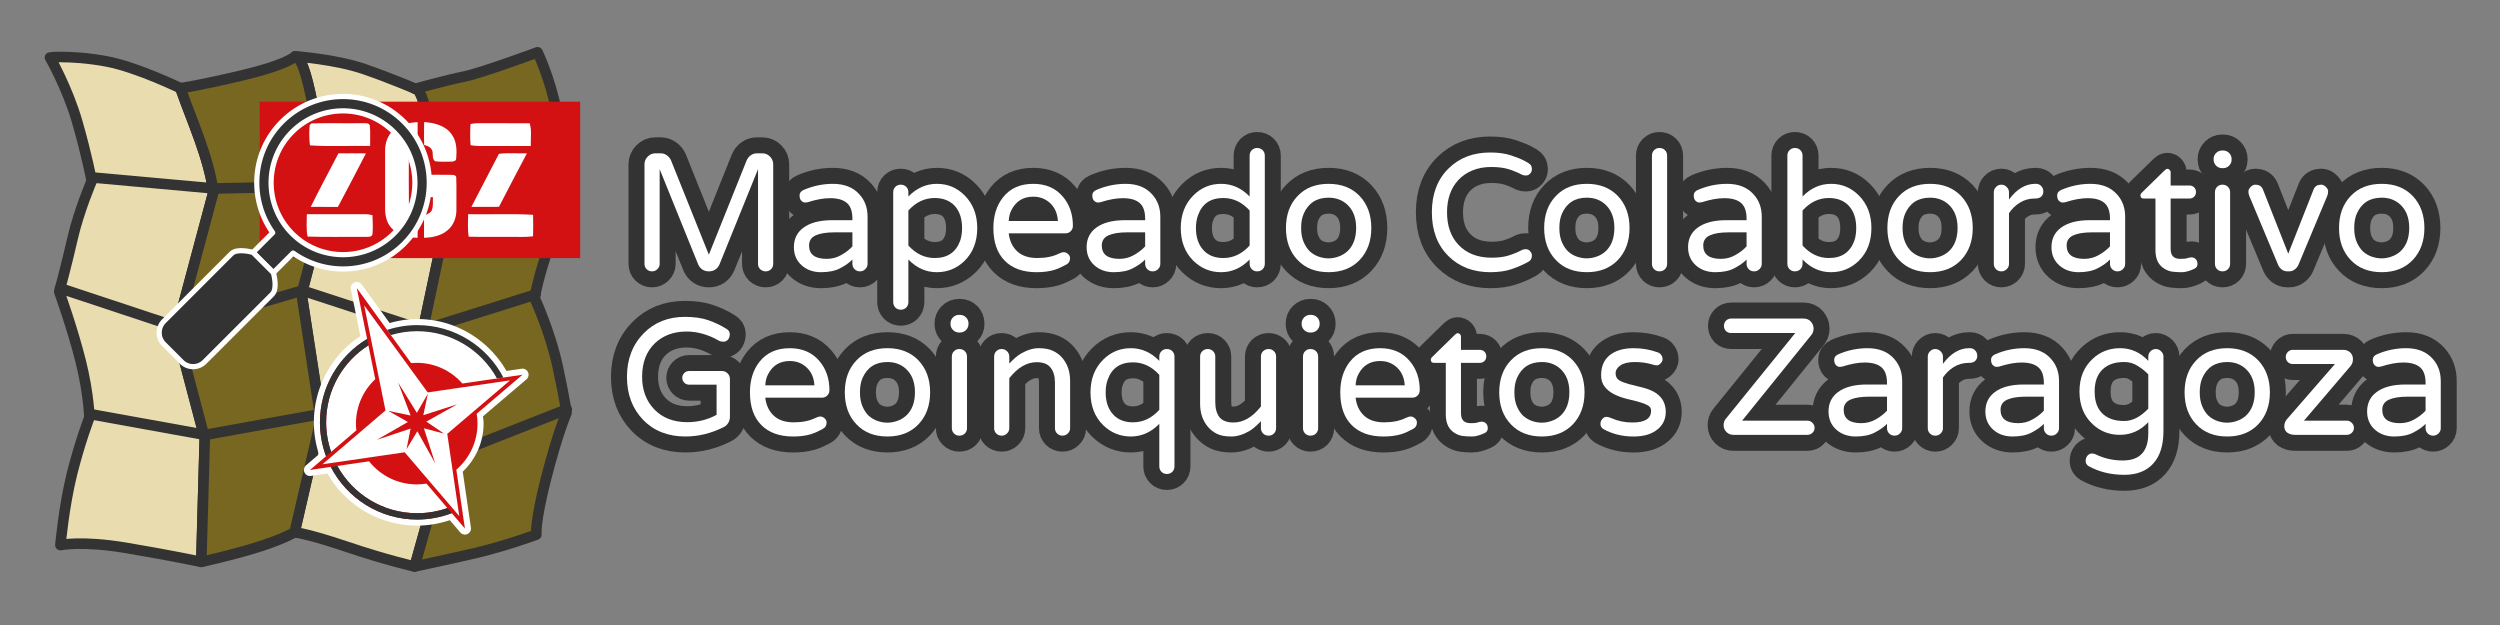 <?xml version="1.0" encoding="UTF-8" standalone="no"?>
<svg
   xmlns:dc="http://purl.org/dc/elements/1.1/"
   xmlns:cc="http://creativecommons.org/ns#"
   xmlns:rdf="http://www.w3.org/1999/02/22-rdf-syntax-ns#"
   xmlns:svg="http://www.w3.org/2000/svg"
   xmlns="http://www.w3.org/2000/svg"
   version="1.1"
   id="svg3324"
   height="177.165"
   width="708.661">
  <rect width="100%" height="100%" fill="#808080" stroke="none"/>
  <defs
     id="defs3326" />
  <g
     style="display:inline"
     id="layer2" />
  <g
     style="display:inline"
     transform="translate(0,-875.195)"
     id="layer1">
    <g
       transform="matrix(0.375,0,0,0.375,55.983,592.503)"
       id="g3440">
      <path
         style="fill:#e9ddaf;fill-opacity:1;stroke:#333333;stroke-width:8;stroke-linecap:round;stroke-linejoin:round;stroke-miterlimit:4;stroke-opacity:1;stroke-dasharray:none;display:inline"
         d="m 73.856,796.428 c 11.281,1 19.387,83.74 25.417,100.79 l -20.596,78.879 14.461,93.341 -19.72,86.767 c 0,0 9.641,0.876 39.44,10.956 29.799,10.079 51.272,14.899 51.272,14.899 l 22.349,-79.756 -16.652,-96.408 19.72,-93.341 c -4.931,-12.02 -16.347,-93.969 -24.978,-91.588 0,0 -17.091,-7.45 -38.563,-14.899 -21.473,-7.45 -52.148,-9.641 -52.148,-9.641 z"
         id="path3834-6-6-9-0-4-2-8-7-95-6" />
      <path
         style="fill:#e9ddaf;fill-opacity:1;stroke:#333333;stroke-width:8;stroke-linecap:round;stroke-linejoin:round;stroke-miterlimit:4;stroke-opacity:1;stroke-dasharray:none;display:inline"
         d="m -103.239,796.922 c -4.784,-0.013 -7.778,0.219 -8.271,0.384 0,0 13.147,22.787 20.596,48.642 7.45,25.855 10.956,44.698 10.956,44.698 0,0 -9.641,22.349 -14.461,43.384 -4.82,21.035 -10.079,40.316 -10.079,40.316 0,0 10.079,28.046 16.214,52.586 6.135,24.54 6.573,42.507 6.573,42.507 0,0 -7.011,17.967 -13.147,42.507 -6.135,24.54 -8.764,53.901 -8.764,53.901 0,0 16.214,-3.506 49.957,2.191 33.743,5.697 56.53,10.517 56.53,10.517 l 2.629,-93.341 -21.473,-81.509 28.046,-104.734 c -3.892,-27.134 -15.894,-52.668 -24.979,-78.441 0,0 -32.428,-15.776 -55.215,-20.158 -14.242,-2.739 -27.14,-3.43 -35.112,-3.451 z"
         id="path3834-2-6-3-3-9-8-8-6" />
      <path
         style="fill:#786721;fill-opacity:1;stroke:#333333;stroke-width:8;stroke-linecap:round;stroke-linejoin:round;stroke-miterlimit:4;stroke-opacity:1;stroke-dasharray:none;display:inline"
         d="m 73.856,796.428 c 0,0 -5.697,6.135 -38.563,14.023 -32.866,7.888 -48.204,10.079 -48.204,10.079 9.084,25.773 21.087,51.307 24.979,78.441 l -28.046,104.734 21.473,81.509 -2.629,93.341 c 0,0 22.349,-4.82 42.069,-10.956 19.72,-6.135 28.484,-11.394 28.484,-11.394 l 19.72,-85.014 -14.461,-95.093 20.596,-78.879 c -6.029,-17.05 -14.136,-99.791 -25.417,-100.79 z"
         id="path3834-6-2-4-6-4-93-9-0-5" />
      <path
         style="fill:#786721;fill-opacity:1;stroke:#333333;stroke-width:8;stroke-linecap:round;stroke-linejoin:round;stroke-miterlimit:4;stroke-opacity:1;stroke-dasharray:none;display:inline"
         d="m 257.032,793.361 c 0,0 -42.507,15.776 -55.654,18.405 -13.147,2.629 -36.81,9.203 -36.81,9.203 8.631,-2.381 20.047,79.567 24.978,91.588 l -19.72,93.341 16.652,96.408 -22.349,79.756 c 0,0 22.787,-4.82 45.575,-10.079 22.787,-5.259 46.451,-14.023 46.451,-14.023 0,0 -1.315,-8.764 7.45,-42.946 8.764,-34.181 15.338,-49.081 15.338,-49.081 0,0 -0.876,-7.888 -6.573,-34.619 -5.697,-26.731 -17.529,-52.148 -17.529,-52.148 0,0 3.068,-18.405 11.832,-41.631 8.764,-23.226 17.967,-46.889 17.967,-46.889 0,0 -8.326,-26.731 -13.146,-52.148 C 266.672,813.081 257.032,793.361 257.032,793.361 z"
         id="path3834-6-6-3-7-6-5-7-2-3" />
      <path
         style="fill:none;stroke:#333333;stroke-width:8;stroke-linecap:round;stroke-linejoin:round;stroke-miterlimit:4;stroke-opacity:1;stroke-dasharray:none;display:inline"
         d="m -79.386,887.999 92.026,8.326 87.206,-1.753 90.273,15.338 95.094,-21.911"
         id="path10829-5-9-9-3-3" />
      <path
         style="fill:none;stroke:#333333;stroke-width:8;stroke-linecap:round;stroke-linejoin:round;stroke-miterlimit:4;stroke-opacity:1;stroke-dasharray:none;display:inline"
         d="m -103.926,971.699 88.52,29.361 94.655,-27.608 91.149,29.799 85.014,-26.731"
         id="path10831-0-4-3-9-2" />
      <path
         style="fill:none;stroke:#333333;stroke-width:8;stroke-linecap:round;stroke-linejoin:round;stroke-miterlimit:4;stroke-opacity:1;stroke-dasharray:none;display:inline"
         d="m -81.534,1066.792 87.205,15.776 87.644,-15.776 93.341,32.867 92.464,-36.372"
         id="path10833-6-10-3-9-2" />
      <rect
         style="color:#000000;fill:#d41112;fill-opacity:1;fill-rule:nonzero;stroke:none;stroke-width:8;marker:none;visibility:visible;display:inline;overflow:visible;enable-background:accumulate"
         id="rect6110-8-9"
         width="242.247"
         height="118.24"
         x="47.01"
         y="830.709" />
      <g
         transform="matrix(1.25,0,0,1.25,2013.007,1379.686)"
         id="g4027-0-0-7"
         style="fill:#ffffff;fill-opacity:1;display:inline">
        <path
           d="m -1473.328,-426.885 c 6.124,0.491 12.968,2.111 16.653,7.499 3.085,4.241 3.149,9.71 2.703,14.724 -0.01,1.219 -1.529,1.674 -2.521,1.711 -3.349,0.009 -6.725,0.246 -10.056,-0.173 -2.721,-1.438 -0.628,-5.442 -2.521,-7.535 -0.965,-1.474 -2.757,-1.838 -4.295,-2.384 -0.064,-4.614 -0.127,-9.228 0.036,-13.841 z"
           id="path3369-5-4-5-6-0-8-8-0-4-7-6"
           style="fill:#ffffff;fill-opacity:1" />
        <path
           d="m -1541.451,-426.066 c 10.256,-0.228 20.521,0.027 30.786,-0.109 1.547,0.118 3.558,-0.482 4.441,1.238 0.473,4.15 0.118,8.354 0.2,12.531 -12.121,-0.191 -24.279,0.437 -36.383,-0.355 -0.473,-4.05 -0.564,-8.181 -0.155,-12.24 0.273,-0.264 0.828,-0.792 1.11,-1.065 z"
           id="path3377-7-0-3-3-0-0-8-89-6-79-1"
           style="fill:#ffffff;fill-opacity:1" />
        <path
           d="m -1491.992,-421.853 c 3.95,-3.649 9.519,-4.668 14.715,-4.932 -0.091,4.568 0.055,9.146 -0.082,13.723 -3.249,0.664 -5.287,3.667 -5.242,6.898 -0.027,9.701 -0.082,19.42 0.045,29.13 0.082,3.24 2.102,5.906 5.26,6.743 0.018,4.459 -0.036,8.927 0,13.396 -5.724,-0.045 -11.912,-1.529 -15.862,-5.942 -2.848,-3.049 -3.731,-7.362 -3.804,-11.403 0.01,-11.858 0,-23.715 0,-35.564 0.036,-4.441 1.529,-9.073 4.969,-12.049 z"
           id="path3387-7-2-0-6-8-5-5-2-1-0-9"
           style="fill:#ffffff;fill-opacity:1" />
        <path
           d="m -1445.29,-425.675 c 2.785,-0.637 5.651,-0.491 8.491,-0.482 9.1,0.055 18.191,-0.055 27.291,0.055 1.383,4.423 0.491,9.146 0.655,13.705 -10.247,0.018 -20.485,-0.027 -30.722,0.018 -1.911,0.018 -3.813,-0.191 -5.688,-0.482 -0.337,-4.268 -0.328,-8.554 -0.027,-12.813 z"
           id="path3389-0-1-6-4-8-4-8-53-1-2-4"
           style="fill:#ffffff;fill-opacity:1" />
        <path
           d="m -1525.18,-407.939 c 5.542,-0.009 11.093,-0.082 16.635,0.027 -5.569,10.847 -11.248,21.622 -16.963,32.388 -5.469,-0.073 -10.938,0.018 -16.408,-0.064 5.342,-10.902 11.202,-21.549 16.735,-32.351 z"
           id="path3407-0-6-8-7-2-5-7-2-9-3-1"
           style="fill:#ffffff;fill-opacity:1" />
        <path
           d="m -1428.127,-407.629 c 5.56,-0.783 11.312,-0.118 16.945,-0.328 -5.669,10.766 -11.375,21.522 -16.917,32.36 -5.56,0.045 -11.12,0.055 -16.681,0.036 5.542,-10.693 11.13,-21.367 16.653,-32.069 z"
           id="path3409-8-0-3-9-7-2-6-5-2-2-0"
           style="fill:#ffffff;fill-opacity:1" />
        <path
           d="m -1477.705,-393.041 c 0.082,-1.274 1.101,-2.093 2.357,-1.866 6.316,-0.136 12.631,-0.109 18.947,-0.027 0.983,-0.027 2.603,0.419 2.466,1.711 0.255,6.316 0,12.649 0.1,18.983 0.137,4.668 -1.52,9.592 -5.178,12.658 -3.922,3.467 -9.309,4.577 -14.406,4.696 0.018,-4.459 0,-8.909 0,-13.359 1.765,-0.91 4.141,-1.538 4.841,-3.631 0.846,-2.439 0.4,-5.078 0.537,-7.599 -3.076,0.045 -6.161,0.064 -9.237,-0.018 -0.865,-3.777 -0.828,-7.726 -0.428,-11.548 z"
           id="path3413-2-7-8-2-2-2-4-9-4-8-73"
           style="fill:#ffffff;fill-opacity:1" />
        <path
           d="m -1544.282,-371.137 c 11.812,0.045 23.615,0.036 35.418,0.009 1.438,-0.064 2.857,0.246 4.25,0.601 0.146,3.804 0.419,7.653 0.01,11.448 -0.3,2.066 -2.766,1.502 -4.259,1.665 -11.666,-0.136 -23.333,0.228 -34.981,-0.2 -0.937,-4.45 -0.409,-9.018 -0.437,-13.523 z"
           id="path3417-4-0-2-5-1-9-3-5-4-7-5"
           style="fill:#ffffff;fill-opacity:1" />
        <path
           d="m -1446.746,-371.137 c 13.086,0.282 26.218,-0.437 39.276,0.373 0.091,4.323 0.118,8.654 -0.027,12.986 -4.286,0.61 -8.627,0.273 -12.931,0.355 -8.672,-0.064 -17.345,0.137 -26.008,-0.127 -0.664,-4.505 -0.373,-9.064 -0.309,-13.587 z"
           id="path3419-6-3-5-8-1-2-3-6-2-1-0"
           style="fill:#ffffff;fill-opacity:1" />
      </g>
      <g
         id="g5284-8-0"
         transform="matrix(0.613,0,0,0.613,1439.162,1453.647)"
         style="fill:#333333;fill-opacity:1;display:inline">
        <path
           id="path1736-2-7-5-1-3-3"
           d="m -2168.285,-1022.614 c -27.238,-0.01 -54.499,10.359 -75.267,31.127 -37.252,37.252 -40.988,95.283 -11.418,136.832 l -24.307,24.338 25.089,25.058 24.307,-24.307 c 41.549,29.57 99.58,25.834 136.832,-11.418 41.535,-41.535 41.535,-108.936 0,-150.471 -20.767,-20.767 -47.998,-31.152 -75.236,-31.158 z m -2.127,17.738 c 23.401,-0.552 46.971,8.118 64.818,25.965 34.612,34.612 34.644,90.77 0.031,125.382 -34.612,34.612 -90.832,34.612 -125.445,0 -34.612,-34.612 -34.612,-90.801 0,-125.413 16.765,-16.765 38.612,-25.415 60.595,-25.934 z"
           style="fill:#333333;fill-opacity:1;stroke:#ffffff;stroke-width:6.4;stroke-linecap:round;stroke-linejoin:round;stroke-miterlimit:4;stroke-opacity:1;stroke-dasharray:none;display:inline" />
        <path
           id="path1736-6-1-5-2-1-8-0"
           d="m -2279.277,-830.318 c 0,0 -19.293,-5.796 -26.59,1.502 l -83.275,83.275 c -7.843,7.843 -7.843,20.468 0,28.311 l 21.835,21.867 c 7.843,7.843 20.468,7.843 28.311,0 l 83.307,-83.275 c 7.298,-7.298 1.502,-26.622 1.502,-26.622 z"
           style="fill:#333333;fill-opacity:1;stroke:#ffffff;stroke-width:6.4;stroke-linecap:round;stroke-linejoin:round;stroke-miterlimit:4;stroke-opacity:1;stroke-dasharray:none;display:inline" />
      </g>
      <g
         id="g5982"
         transform="matrix(0.984,0,0,0.984,-127.078,785.012)">
        <path
           id="path5000"
           d="m 251.509,189.6 7.936,39.124 c -4.071,2.449 -7.889,5.275 -11.407,8.43 -1.759,1.577 -3.441,3.237 -5.043,4.973 -1.068,1.157 -2.101,2.348 -3.095,3.571 -1.491,1.834 -2.896,3.742 -4.21,5.715 -0.438,0.658 -0.866,1.322 -1.284,1.994 l 0,0 c -0.417,0.671 -0.826,1.349 -1.222,2.035 l 0,0 c -1.983,3.43 -3.7,7.032 -5.125,10.778 l 0,0.002 c -0.076,0.199 -0.145,0.401 -0.218,0.601 -0.484,1.305 -0.938,2.624 -1.35,3.962 -0.237,0.772 -0.463,1.548 -0.676,2.33 -0.425,1.564 -0.8,3.149 -1.124,4.752 -0.324,1.603 -0.597,3.225 -0.817,4.863 -0.44,3.278 -0.667,6.622 -0.667,10.021 0,1.146 0.026,2.285 0.077,3.418 0.256,5.665 1.145,11.163 2.597,16.429 l 0,0.002 c 0.29,1.053 0.603,2.096 0.938,3.129 l 0,0.002 c 0.334,1.034 0.692,2.059 1.07,3.072 l -12.324,10.524 15.965,-2.333 c 0.776,1.5 1.601,2.972 2.474,4.411 12.629,20.828 35.142,34.994 61.043,35.961 0.045,0.001 0.089,0.005 0.134,0.007 0.896,0.032 1.796,0.048 2.699,0.048 9.37,0 18.326,-1.746 26.586,-4.902 l 10.102,11.812 -6.598,-45.185 c 9.958,-8.563 16.275,-21.244 16.275,-35.408 0,-2.582 -0.22,-5.111 -0.624,-7.581 l 35.192,-29.959 -14.682,2.144 c -12.443,-23.918 -37.427,-40.267 -66.252,-40.267 -8.063,0 -15.822,1.293 -23.098,3.657 l 1.602,2.217 c -8.292,-11.451 -16.583,-22.903 -24.875,-34.354 z"
           style="fill:#ffffff;fill-opacity:1;fill-rule:evenodd;stroke:none;display:inline" />
        <path
           id="path5027"
           d="m 251.714,184.946 a 4.661,4.661 0 0 0 -4.772,5.58 l 7.315,36.065 c -3.271,2.161 -6.422,4.484 -9.329,7.092 -1.869,1.676 -3.657,3.44 -5.357,5.282 -1.133,1.227 -2.229,2.491 -3.286,3.792 -1.585,1.95 -3.077,3.975 -4.472,6.07 -0.464,0.697 -0.921,1.403 -1.365,2.119 a 4.661,4.661 0 0 0 -0.016,0.027 c -0.433,0.698 -0.862,1.409 -1.281,2.135 a 4.661,4.661 0 0 0 -0.294,0.617 c -1.964,3.466 -3.72,7.07 -5.152,10.838 a 4.661,4.661 0 0 0 0,0.002 4.661,4.661 0 0 0 -0.007,0.018 c -0.109,0.289 -0.182,0.503 -0.225,0.621 -0.508,1.372 -0.994,2.772 -1.436,4.21 -0.251,0.816 -0.49,1.643 -0.717,2.478 -0.453,1.665 -0.851,3.348 -1.195,5.05 -0.345,1.704 -0.636,3.427 -0.869,5.168 -0.467,3.482 -0.708,7.034 -0.708,10.64 0,1.217 0.028,2.427 0.082,3.63 0.265,5.862 1.193,11.553 2.667,17.021 a 4.661,4.661 0 0 0 0.093,0.435 4.661,4.661 0 0 0 0,0.002 c 0.3,1.088 0.624,2.164 0.967,3.229 a 4.661,4.661 0 0 0 0.027,0.096 4.661,4.661 0 0 0 0,0.002 c 0.018,0.055 0.039,0.109 0.057,0.164 l -9.902,8.455 a 4.661,4.661 0 0 0 3.701,8.154 l 12.797,-1.871 c 0.333,0.582 0.636,1.182 0.983,1.755 13.416,22.127 37.359,37.176 64.855,38.202 a 4.661,4.661 0 0 0 0.052,0 c -0.106,-0.002 -0.103,-0.004 0.014,0.002 a 4.661,4.661 0 0 0 0.075,0.005 c 0.951,0.034 1.907,0.05 2.865,0.05 8.774,0 17.187,-1.517 25.078,-4.158 l 8.07,9.436 a 4.661,4.661 0 0 0 8.154,-3.703 l -6.277,-42.989 c 9.756,-9.345 16.002,-22.375 16.002,-36.93 0,-1.903 -0.254,-3.728 -0.457,-5.569 l 33.387,-28.423 a 4.661,4.661 0 0 0 -3.696,-8.161 l -11.643,1.7 c -13.701,-23.773 -39.246,-39.871 -68.617,-39.871 -7.348,0 -14.393,1.194 -21.147,3.068 -7.149,-9.874 -14.298,-19.747 -21.448,-29.62 a 4.661,4.661 0 0 0 -3.571,-1.921 z m 8.641,24.818 c 3.966,5.478 7.932,10.956 11.898,16.434 0.118,0.162 0.235,0.325 0.353,0.487 6.4e-4,0 0,0 0,0 a 4.661,4.661 0 0 0 8.25,-1.636 c 5.472,-1.378 11.118,-2.31 17.021,-2.31 27.063,0 50.451,15.333 62.117,37.756 a 4.661,4.661 0 0 0 3.664,2.485 l -23.061,19.632 a 4.661,4.661 0 0 0 -1.577,4.299 c 0.365,2.237 0.562,4.512 0.562,6.83 0,12.778 -5.68,24.158 -14.652,31.873 a 4.661,4.661 0 0 0 -1.575,4.208 l 4.276,29.283 a 4.661,4.661 0 0 0 -4.832,-0.938 c -7.746,2.96 -16.132,4.595 -24.923,4.595 -0.849,0 -1.692,-0.016 -2.533,-0.046 l 0.075,0.005 c 0.026,0.001 -0.059,-0.006 -0.255,-0.012 l 0.052,0 c -24.306,-0.908 -45.39,-14.19 -57.231,-33.719 -0.818,-1.349 -1.591,-2.728 -2.319,-4.135 a 4.661,4.661 0 0 0 -4.793,-2.472 l 0.039,-0.034 a 4.661,4.661 0 0 0 1.34,-5.171 c -0.348,-0.934 -0.675,-1.876 -0.983,-2.824 a 4.661,4.661 0 0 0 -0.009,-0.027 c 0,-0.009 -0.007,-0.018 -0.009,-0.027 a 4.661,4.661 0 0 0 0,-0.002 c -0.313,-0.967 -0.608,-1.943 -0.879,-2.924 0,-0.004 0,-0.006 0,-0.009 a 4.661,4.661 0 0 0 0,-0.002 c -1.36,-4.935 -2.192,-10.088 -2.433,-15.403 -0.048,-1.063 -0.073,-2.132 -0.073,-3.207 0,-3.19 0.214,-6.328 0.626,-9.402 0.206,-1.537 0.461,-3.056 0.765,-4.559 0.304,-1.505 0.656,-2.99 1.054,-4.454 0.198,-0.729 0.411,-1.456 0.635,-2.183 0.381,-1.239 0.804,-2.475 1.263,-3.714 0.103,-0.277 0.168,-0.467 0.205,-0.562 a 4.661,4.661 0 0 0 0,-0.002 c 6.4e-4,-0.001 0,-0.004 0,-0.005 1.335,-3.509 2.944,-6.884 4.802,-10.098 0,-0.007 0.007,-0.009 0.009,-0.014 0.365,-0.631 0.746,-1.262 1.138,-1.894 0,-0.007 0.007,-0.009 0.009,-0.014 0.388,-0.624 0.784,-1.241 1.193,-1.855 1.233,-1.851 2.551,-3.64 3.949,-5.36 0.931,-1.145 1.901,-2.263 2.904,-3.35 1.503,-1.629 3.08,-3.184 4.729,-4.663 3.299,-2.959 6.882,-5.61 10.699,-7.906 a 4.661,4.661 0 0 0 2.164,-4.92 l -3.657,-18.034 z"
           style="font-size:medium;font-style:normal;font-variant:normal;font-weight:normal;font-stretch:normal;text-indent:0;text-align:start;text-decoration:none;line-height:normal;letter-spacing:normal;word-spacing:normal;text-transform:none;direction:ltr;block-progression:tb;writing-mode:lr-tb;text-anchor:start;baseline-shift:baseline;color:#000000;fill:#ffffff;fill-opacity:1;fill-rule:evenodd;stroke:none;visibility:visible;display:inline;overflow:visible;enable-background:accumulate;font-family:sans-serif" />
        <g
           transform="matrix(1.457,0,0,-1.457,302.608,287.272)"
           id="g125"
           style="fill:#d41112;fill-opacity:1;display:inline">
          <path
             id="path127"
             style="fill:#d41112;fill-opacity:1;fill-rule:evenodd;stroke:none"
             d="m 0,0 17.893,5.752 -16.295,-9.135 9.334,-6.34 -10.619,2.807 5.941,-18.463 -9.404,16.9 -5.688,-9.453 2.135,10.875 -17.781,-5.935 16.347,9.4 -10.282,5.85 11.716,-2.43 -6.584,17.391 L -3.389,1.246 2.41,11.334 0,0 z" />
        </g>
        <g
           transform="matrix(1.457,0,0,-1.457,297.879,222.763)"
           id="g129"
           style="fill:#333333;fill-opacity:1;stroke:none;display:inline">
          <path
             id="path131"
             style="fill:#333333;fill-opacity:1;fill-rule:nonzero;stroke:none"
             d="m 0,0 c 18.144,0 33.927,-10.073 42.085,-24.928 l 3.402,0.497 C 36.944,-8.01 19.79,3.215 0,3.215 c -5.536,0 -10.863,-0.889 -15.858,-2.512 l 1.988,-2.746 C -9.478,-0.72 -4.823,0 0,0" />
        </g>
        <path
           d="m 330.23,364.78 -41.921,-49.013 -63.175,9.224 47.773,-40.791 0.651,-0.558 -16.385,-80.717 48.809,66.855 63.234,-9.232 -48.213,41.041 9.226,63.189 z m -32.351,-2.212 c -26.426,0 -49.424,-14.667 -61.306,-36.301 l 24.375,-3.56 c 8.553,10.793 21.767,17.726 36.607,17.726 2.553,0 5.056,-0.213 7.497,-0.607 l 16.06,18.778 c -7.27,2.564 -15.085,3.965 -23.233,3.965 m -37.435,-128.923 5.267,25.964 c -9.131,8.524 -14.847,20.66 -14.847,34.134 0,1.76 0.105,3.49 0.294,5.197 l -19.529,16.676 0.17,-0.146 c -2.466,-7.15 -3.825,-14.816 -3.825,-22.805 0,-24.833 12.957,-46.623 32.469,-59.021 m 83.801,60.099 c 0,-2.582 -0.218,-5.111 -0.622,-7.581 l 35.192,-29.958 -46.18,6.744 c -8.557,-9.743 -21.095,-15.898 -35.079,-15.898 -1.451,0 -2.883,0.076 -4.3,0.205 l -41.748,-57.654 7.937,39.126 c -21.711,13.061 -36.239,36.846 -36.239,64.031 0,9.166 1.659,17.939 4.681,26.052 l -12.324,10.524 15.965,-2.332 c 12.417,24.007 37.457,40.426 66.35,40.426 9.371,0 18.328,-1.746 26.588,-4.903 l 10.103,11.813 -6.598,-45.186 c 9.958,-8.563 16.274,-21.244 16.274,-35.407"
           style="fill:#d41112;fill-opacity:1;fill-rule:nonzero;stroke:none"
           id="path135" />
        <g
           transform="matrix(1.457,0,0,-1.457,231.529,327.001)"
           id="g137"
           style="fill:#333333;fill-opacity:1;stroke:none;display:inline">
          <path
             id="path139"
             style="fill:#333333;fill-opacity:1;fill-rule:nonzero;stroke:none"
             d="m 0,0 c 8.524,-16.481 25.716,-27.755 45.553,-27.755 6.433,0 12.583,1.199 18.254,3.366 l -2.303,2.693 c -4.991,-1.76 -10.358,-2.723 -15.951,-2.723 -18.144,0 -33.932,10.07 -42.09,24.924 L 0,0 z M 19.166,67.472 C 4.26,58.505 -5.714,42.175 -5.714,23.511 c 0,-6.293 1.139,-12.317 3.214,-17.887 l 2.686,2.293 c -1.694,4.908 -2.626,10.172 -2.626,15.656 0,17.049 8.896,32.009 22.292,40.522 l -0.686,3.377 z" />
        </g>
      </g>
    </g>
    <g
       transform="matrix(0.755,0,0,0.755,163.809,235.771)"
       id="g6680">
      <g
         id="text3888-3-5-0-5-7-1-2-5-1-4-7-3"
         style="font-style:normal;font-variant:normal;font-weight:normal;font-stretch:normal;font-size:62.596px;line-height:94%;font-family:'Varela Round';-inkscape-font-specification:'Varela Round';text-align:center;letter-spacing:0px;word-spacing:0px;text-anchor:middle;fill:#333333;fill-opacity:1;stroke:#333333;stroke-width:12;stroke-linecap:round;stroke-linejoin:round;stroke-miterlimit:4;stroke-dasharray:none;stroke-opacity:1">
        <path
           id="path15333"
           style="font-style:normal;font-variant:normal;font-weight:normal;font-stretch:normal;line-height:94%;font-family:'Varela Round';-inkscape-font-specification:'Varela Round';text-align:center;text-anchor:middle;fill:#333333;fill-opacity:1;stroke:#333333;stroke-width:12;stroke-linecap:round;stroke-linejoin:round;stroke-miterlimit:4;stroke-dasharray:none;stroke-opacity:1"
           d="m 69.264,904.484 q 1.69,0 2.879,1.252 1.189,1.189 1.189,2.879 l 0,37.37 q 0,1.189 -0.814,2.003 -0.814,0.814 -2.003,0.814 -1.189,0 -2.066,-0.814 -0.814,-0.814 -0.814,-2.003 l 0,-35.554 -14.46,35.742 q -0.501,1.189 -1.565,1.94 -1.064,0.689 -2.441,0.689 -1.377,0 -2.441,-0.689 -1.064,-0.751 -1.565,-1.94 l -14.46,-35.742 0,35.554 q 0,1.189 -0.876,2.003 -0.814,0.814 -2.003,0.814 -1.189,0 -2.003,-0.814 -0.814,-0.814 -0.814,-2.003 l 0,-37.37 q 0,-1.69 1.189,-2.879 1.189,-1.252 2.879,-1.252 l 2.066,0 q 1.252,0 2.253,0.751 1.064,0.751 1.565,1.878 l 14.209,35.429 14.209,-35.429 q 0.501,-1.127 1.502,-1.878 1.064,-0.751 2.316,-0.751 l 2.066,0 z" />
        <path
           id="path15335"
           style="font-style:normal;font-variant:normal;font-weight:normal;font-stretch:normal;line-height:94%;font-family:'Varela Round';-inkscape-font-specification:'Varela Round';text-align:center;text-anchor:middle;fill:#333333;fill-opacity:1;stroke:#333333;stroke-width:12;stroke-linecap:round;stroke-linejoin:round;stroke-miterlimit:4;stroke-dasharray:none;stroke-opacity:1"
           d="m 84.855,918.193 q 5.258,-2.253 10.892,-2.253 6.385,0 9.89,3.881 3.13,3.38 3.13,8.45 l 0,17.715 q 0,1.189 -0.876,2.003 -0.814,0.814 -2.003,0.814 -1.189,0 -2.003,-0.814 -0.814,-0.814 -0.814,-2.003 l 0,-1.627 q -1.69,1.753 -4.569,3.255 -2.817,1.502 -7.198,1.502 -4.319,0 -7.198,-2.504 -3.005,-2.629 -3.005,-6.886 0,-4.632 3.505,-7.261 3.818,-2.879 10.892,-2.879 l 7.574,0 0,-0.501 q 0,-4.194 -2.066,-5.947 -2.066,-1.815 -6.322,-1.815 -3.631,0 -8.325,1.502 -0.501,0.125 -1.127,0.125 -0.626,0 -1.315,-0.626 -0.689,-0.689 -0.689,-2.066 0,-1.377 1.627,-2.066 z m 1.94,20.907 q 0,5.008 6.635,5.008 2.942,0 5.446,-1.44 2.566,-1.44 4.194,-3.255 l 0,-5.258 -6.823,0 q -4.444,0 -6.948,1.127 -2.504,1.127 -2.504,3.818 z" />
        <path
           id="path15337"
           style="font-style:normal;font-variant:normal;font-weight:normal;font-stretch:normal;line-height:94%;font-family:'Varela Round';-inkscape-font-specification:'Varela Round';text-align:center;text-anchor:middle;fill:#333333;fill-opacity:1;stroke:#333333;stroke-width:12;stroke-linecap:round;stroke-linejoin:round;stroke-miterlimit:4;stroke-dasharray:none;stroke-opacity:1"
           d="m 124.083,920.697 q 4.632,-4.757 10.704,-4.757 6.072,0 10.391,4.319 4.757,4.757 4.757,12.269 0,7.637 -4.757,12.331 -4.382,4.256 -10.453,4.256 -6.009,0 -10.641,-4.757 l 0,15.962 q 0,1.252 -0.814,2.066 -0.814,0.814 -2.066,0.814 -1.189,0 -2.003,-0.814 -0.814,-0.814 -0.814,-2.066 l 0,-41.25 q 0,-1.189 0.814,-2.003 0.814,-0.814 2.003,-0.814 1.252,0 2.066,0.814 0.814,0.814 0.814,2.003 l 0,1.627 z m 0,18.403 q 4.256,4.695 9.89,4.695 7.136,0 9.515,-6.385 0.751,-2.128 0.751,-4.882 0,-5.383 -2.879,-8.45 -2.754,-2.817 -7.386,-2.817 -5.634,0 -9.89,4.695 l 0,13.145 z" />
        <path
           id="path15339"
           style="font-style:normal;font-variant:normal;font-weight:normal;font-stretch:normal;line-height:94%;font-family:'Varela Round';-inkscape-font-specification:'Varela Round';text-align:center;text-anchor:middle;fill:#333333;fill-opacity:1;stroke:#333333;stroke-width:12;stroke-linecap:round;stroke-linejoin:round;stroke-miterlimit:4;stroke-dasharray:none;stroke-opacity:1"
           d="m 161.757,934.53 q 0.501,4.256 3.192,6.76 2.692,2.504 7.511,2.504 4.82,0 8.075,-1.627 1.127,-0.563 1.94,-0.563 0.814,0 1.565,0.689 0.751,0.689 0.751,1.565 0,1.627 -1.377,2.379 -1.315,0.689 -2.379,1.189 -1.064,0.501 -2.316,0.876 -2.817,0.814 -6.51,0.814 -7.699,0 -11.956,-4.319 -4.256,-4.319 -4.256,-12.269 0,-6.886 3.568,-11.455 4.006,-5.133 11.392,-5.133 7.011,0 11.079,4.757 3.818,4.444 3.818,11.017 0,1.189 -0.814,2.003 -0.751,0.814 -2.066,0.814 l -21.22,0 z m 9.202,-13.771 q -5.571,0 -8.137,4.945 -0.939,1.753 -1.064,4.194 l 18.466,0 q -0.25,-4.444 -3.255,-7.011 -2.504,-2.128 -6.009,-2.128 z" />
        <path
           id="path15341"
           style="font-style:normal;font-variant:normal;font-weight:normal;font-stretch:normal;line-height:94%;font-family:'Varela Round';-inkscape-font-specification:'Varela Round';text-align:center;text-anchor:middle;fill:#333333;fill-opacity:1;stroke:#333333;stroke-width:12;stroke-linecap:round;stroke-linejoin:round;stroke-miterlimit:4;stroke-dasharray:none;stroke-opacity:1"
           d="m 194.764,918.193 q 5.258,-2.253 10.892,-2.253 6.385,0 9.89,3.881 3.13,3.38 3.13,8.45 l 0,17.715 q 0,1.189 -0.876,2.003 -0.814,0.814 -2.003,0.814 -1.189,0 -2.003,-0.814 -0.814,-0.814 -0.814,-2.003 l 0,-1.627 q -1.69,1.753 -4.569,3.255 -2.817,1.502 -7.198,1.502 -4.319,0 -7.198,-2.504 -3.005,-2.629 -3.005,-6.886 0,-4.632 3.505,-7.261 3.818,-2.879 10.892,-2.879 l 7.574,0 0,-0.501 q 0,-4.194 -2.066,-5.947 -2.066,-1.815 -6.322,-1.815 -3.631,0 -8.325,1.502 -0.501,0.125 -1.127,0.125 -0.626,0 -1.315,-0.626 -0.689,-0.689 -0.689,-2.066 0,-1.377 1.627,-2.066 z m 1.94,20.907 q 0,5.008 6.635,5.008 2.942,0 5.446,-1.44 2.566,-1.44 4.194,-3.255 l 0,-5.258 -6.823,0 q -4.444,0 -6.948,1.127 -2.504,1.127 -2.504,3.818 z" />
        <path
           id="path15343"
           style="font-style:normal;font-variant:normal;font-weight:normal;font-stretch:normal;line-height:94%;font-family:'Varela Round';-inkscape-font-specification:'Varela Round';text-align:center;text-anchor:middle;fill:#333333;fill-opacity:1;stroke:#333333;stroke-width:12;stroke-linecap:round;stroke-linejoin:round;stroke-miterlimit:4;stroke-dasharray:none;stroke-opacity:1"
           d="m 252.207,944.358 q -4.632,4.757 -10.704,4.757 -6.009,0 -10.391,-4.256 -4.757,-4.695 -4.757,-12.331 0,-7.511 4.757,-12.269 4.319,-4.319 10.391,-4.319 6.072,0 10.704,4.757 l 0,-15.336 q 0,-1.252 0.814,-2.066 0.814,-0.814 2.003,-0.814 1.252,0 2.066,0.814 0.814,0.814 0.814,2.066 l 0,40.625 q 0,1.189 -0.814,2.003 -0.814,0.814 -2.066,0.814 -1.189,0 -2.003,-0.814 -0.814,-0.814 -0.814,-2.003 l 0,-1.627 z m 0,-18.403 q -4.256,-4.695 -9.89,-4.695 -7.136,0 -9.452,6.385 -0.814,2.128 -0.814,4.882 0,5.383 2.942,8.45 2.692,2.817 7.324,2.817 5.634,0 9.89,-4.695 l 0,-13.145 z" />
        <path
           id="path15345"
           style="font-style:normal;font-variant:normal;font-weight:normal;font-stretch:normal;line-height:94%;font-family:'Varela Round';-inkscape-font-specification:'Varela Round';text-align:center;text-anchor:middle;fill:#333333;fill-opacity:1;stroke:#333333;stroke-width:12;stroke-linecap:round;stroke-linejoin:round;stroke-miterlimit:4;stroke-dasharray:none;stroke-opacity:1"
           d="m 281.869,915.939 q 7.261,0 11.643,4.569 4.382,4.632 4.382,12.018 0,7.386 -4.382,12.018 -4.382,4.569 -11.643,4.569 -7.324,0 -11.643,-4.569 -4.382,-4.569 -4.382,-12.018 0,-7.449 4.382,-12.018 4.319,-4.569 11.643,-4.569 z m -7.011,25.414 q 1.502,1.315 3.318,1.94 1.878,0.626 3.631,0.626 1.815,0 3.631,-0.626 1.878,-0.626 3.38,-1.94 3.38,-3.067 3.38,-8.889 0,-5.634 -3.38,-8.763 -2.817,-2.566 -6.948,-2.566 -6.76,0 -9.389,6.072 -0.939,2.191 -0.939,5.321 0,3.067 0.939,5.258 0.939,2.191 2.379,3.568 z" />
        <path
           id="path15347"
           style="font-style:normal;font-variant:normal;font-weight:normal;font-stretch:normal;line-height:94%;font-family:'Varela Round';-inkscape-font-specification:'Varela Round';text-align:center;text-anchor:middle;fill:#333333;fill-opacity:1;stroke:#333333;stroke-width:12;stroke-linecap:round;stroke-linejoin:round;stroke-miterlimit:4;stroke-dasharray:none;stroke-opacity:1"
           d="m 354.554,940.727 q 0.501,-0.25 1.377,-0.25 0.939,0 1.565,0.751 0.689,0.689 0.689,1.627 0,1.69 -1.377,2.379 -2.942,1.627 -6.322,2.754 -3.318,1.127 -8.012,1.127 -4.632,0 -8.638,-1.502 -4.006,-1.565 -6.948,-4.507 -6.26,-6.134 -6.26,-16.463 0,-10.328 6.26,-16.463 6.072,-6.009 15.649,-6.009 4.632,0 7.95,1.127 3.38,1.127 5.133,2.128 1.815,0.939 2.191,1.565 0.376,0.563 0.376,1.502 0,0.876 -0.689,1.627 -0.626,0.689 -1.565,0.689 -0.876,0 -1.377,-0.25 -2.504,-1.315 -5.133,-2.128 -2.629,-0.814 -6.573,-0.814 -3.881,0 -7.073,1.315 -3.13,1.315 -5.258,3.631 -4.194,4.569 -4.194,12.081 0,7.511 4.194,12.081 4.569,4.945 12.582,4.945 3.693,0 6.322,-0.814 2.629,-0.814 5.133,-2.128 z" />
        <path
           id="path15349"
           style="font-style:normal;font-variant:normal;font-weight:normal;font-stretch:normal;line-height:94%;font-family:'Varela Round';-inkscape-font-specification:'Varela Round';text-align:center;text-anchor:middle;fill:#333333;fill-opacity:1;stroke:#333333;stroke-width:12;stroke-linecap:round;stroke-linejoin:round;stroke-miterlimit:4;stroke-dasharray:none;stroke-opacity:1"
           d="m 378.818,915.939 q 7.261,0 11.643,4.569 4.382,4.632 4.382,12.018 0,7.386 -4.382,12.018 -4.382,4.569 -11.643,4.569 -7.324,0 -11.643,-4.569 -4.382,-4.569 -4.382,-12.018 0,-7.449 4.382,-12.018 4.319,-4.569 11.643,-4.569 z m -7.011,25.414 q 1.502,1.315 3.318,1.94 1.878,0.626 3.631,0.626 1.815,0 3.631,-0.626 1.878,-0.626 3.38,-1.94 3.38,-3.067 3.38,-8.889 0,-5.634 -3.38,-8.763 -2.817,-2.566 -6.948,-2.566 -6.76,0 -9.389,6.072 -0.939,2.191 -0.939,5.321 0,3.067 0.939,5.258 0.939,2.191 2.379,3.568 z" />
        <path
           id="path15351"
           style="font-style:normal;font-variant:normal;font-weight:normal;font-stretch:normal;line-height:94%;font-family:'Varela Round';-inkscape-font-specification:'Varela Round';text-align:center;text-anchor:middle;fill:#333333;fill-opacity:1;stroke:#333333;stroke-width:12;stroke-linecap:round;stroke-linejoin:round;stroke-miterlimit:4;stroke-dasharray:none;stroke-opacity:1"
           d="m 403.257,905.361 q 0,-1.252 0.814,-2.066 0.814,-0.814 2.003,-0.814 1.252,0 2.066,0.814 0.814,0.814 0.814,2.066 l 0,40.625 q 0,1.189 -0.814,2.003 -0.814,0.814 -2.066,0.814 -1.189,0 -2.003,-0.814 -0.814,-0.814 -0.814,-2.003 l 0,-40.625 z" />
        <path
           id="path15353"
           style="font-style:normal;font-variant:normal;font-weight:normal;font-stretch:normal;line-height:94%;font-family:'Varela Round';-inkscape-font-specification:'Varela Round';text-align:center;text-anchor:middle;fill:#333333;fill-opacity:1;stroke:#333333;stroke-width:12;stroke-linecap:round;stroke-linejoin:round;stroke-miterlimit:4;stroke-dasharray:none;stroke-opacity:1"
           d="m 420.573,918.193 q 5.258,-2.253 10.892,-2.253 6.385,0 9.89,3.881 3.13,3.38 3.13,8.45 l 0,17.715 q 0,1.189 -0.876,2.003 -0.814,0.814 -2.003,0.814 -1.189,0 -2.003,-0.814 -0.814,-0.814 -0.814,-2.003 l 0,-1.627 q -1.69,1.753 -4.569,3.255 -2.817,1.502 -7.198,1.502 -4.319,0 -7.198,-2.504 -3.005,-2.629 -3.005,-6.886 0,-4.632 3.505,-7.261 3.818,-2.879 10.892,-2.879 l 7.574,0 0,-0.501 q 0,-4.194 -2.066,-5.947 -2.066,-1.815 -6.322,-1.815 -3.631,0 -8.325,1.502 -0.501,0.125 -1.127,0.125 -0.626,0 -1.315,-0.626 -0.689,-0.689 -0.689,-2.066 0,-1.377 1.627,-2.066 z m 1.94,20.907 q 0,5.008 6.635,5.008 2.942,0 5.446,-1.44 2.566,-1.44 4.194,-3.255 l 0,-5.258 -6.823,0 q -4.444,0 -6.948,1.127 -2.504,1.127 -2.504,3.818 z" />
        <path
           id="path15355"
           style="font-style:normal;font-variant:normal;font-weight:normal;font-stretch:normal;line-height:94%;font-family:'Varela Round';-inkscape-font-specification:'Varela Round';text-align:center;text-anchor:middle;fill:#333333;fill-opacity:1;stroke:#333333;stroke-width:12;stroke-linecap:round;stroke-linejoin:round;stroke-miterlimit:4;stroke-dasharray:none;stroke-opacity:1"
           d="m 459.8,920.697 q 4.632,-4.757 10.704,-4.757 6.072,0 10.391,4.319 4.757,4.757 4.757,12.269 0,7.637 -4.757,12.331 -4.382,4.256 -10.453,4.256 -6.009,0 -10.641,-4.757 l 0,1.627 q 0,1.189 -0.814,2.003 -0.814,0.814 -2.066,0.814 -1.189,0 -2.003,-0.814 -0.814,-0.814 -0.814,-2.003 l 0,-40.625 q 0,-1.252 0.814,-2.066 0.814,-0.814 2.003,-0.814 1.252,0 2.066,0.814 0.814,0.814 0.814,2.066 l 0,15.336 z m 0,18.403 q 4.256,4.695 9.89,4.695 7.136,0 9.515,-6.385 0.751,-2.128 0.751,-4.882 0,-5.383 -2.879,-8.45 -2.754,-2.817 -7.386,-2.817 -5.634,0 -9.89,4.695 l 0,13.145 z" />
        <path
           id="path15357"
           style="font-style:normal;font-variant:normal;font-weight:normal;font-stretch:normal;line-height:94%;font-family:'Varela Round';-inkscape-font-specification:'Varela Round';text-align:center;text-anchor:middle;fill:#333333;fill-opacity:1;stroke:#333333;stroke-width:12;stroke-linecap:round;stroke-linejoin:round;stroke-miterlimit:4;stroke-dasharray:none;stroke-opacity:1"
           d="m 507.677,915.939 q 7.261,0 11.643,4.569 4.382,4.632 4.382,12.018 0,7.386 -4.382,12.018 -4.382,4.569 -11.643,4.569 -7.324,0 -11.643,-4.569 -4.382,-4.569 -4.382,-12.018 0,-7.449 4.382,-12.018 4.319,-4.569 11.643,-4.569 z m -7.011,25.414 q 1.502,1.315 3.318,1.94 1.878,0.626 3.631,0.626 1.815,0 3.631,-0.626 1.878,-0.626 3.38,-1.94 3.38,-3.067 3.38,-8.889 0,-5.634 -3.38,-8.763 -2.817,-2.566 -6.948,-2.566 -6.76,0 -9.389,6.072 -0.939,2.191 -0.939,5.321 0,3.067 0.939,5.258 0.939,2.191 2.379,3.568 z" />
        <path
           id="path15359"
           style="font-style:normal;font-variant:normal;font-weight:normal;font-stretch:normal;line-height:94%;font-family:'Varela Round';-inkscape-font-specification:'Varela Round';text-align:center;text-anchor:middle;fill:#333333;fill-opacity:1;stroke:#333333;stroke-width:12;stroke-linecap:round;stroke-linejoin:round;stroke-miterlimit:4;stroke-dasharray:none;stroke-opacity:1"
           d="m 537.311,921.823 q 4.382,-5.884 9.828,-5.884 l 0.313,0 q 1.189,0 1.94,0.814 0.814,0.814 0.814,2.066 0,1.189 -0.814,1.94 -0.814,0.689 -2.066,0.689 l -0.313,0 q -3.13,0 -5.634,1.565 -2.441,1.502 -4.069,3.944 l 0,19.029 q 0,1.189 -0.876,2.003 -0.814,0.814 -2.003,0.814 -1.189,0 -2.003,-0.814 -0.814,-0.814 -0.814,-2.003 l 0,-26.853 q 0,-1.189 0.814,-2.003 0.814,-0.876 2.003,-0.876 1.189,0 2.003,0.876 0.876,0.814 0.876,2.003 l 0,2.692 z" />
        <path
           id="path15361"
           style="font-style:normal;font-variant:normal;font-weight:normal;font-stretch:normal;line-height:94%;font-family:'Varela Round';-inkscape-font-specification:'Varela Round';text-align:center;text-anchor:middle;fill:#333333;fill-opacity:1;stroke:#333333;stroke-width:12;stroke-linecap:round;stroke-linejoin:round;stroke-miterlimit:4;stroke-dasharray:none;stroke-opacity:1"
           d="m 557.011,918.193 q 5.258,-2.253 10.892,-2.253 6.385,0 9.89,3.881 3.13,3.38 3.13,8.45 l 0,17.715 q 0,1.189 -0.876,2.003 -0.814,0.814 -2.003,0.814 -1.189,0 -2.003,-0.814 -0.814,-0.814 -0.814,-2.003 l 0,-1.627 q -1.69,1.753 -4.569,3.255 -2.817,1.502 -7.198,1.502 -4.319,0 -7.198,-2.504 -3.005,-2.629 -3.005,-6.886 0,-4.632 3.505,-7.261 3.818,-2.879 10.892,-2.879 l 7.574,0 0,-0.501 q 0,-4.194 -2.066,-5.947 -2.066,-1.815 -6.322,-1.815 -3.631,0 -8.325,1.502 -0.501,0.125 -1.127,0.125 -0.626,0 -1.315,-0.626 -0.689,-0.689 -0.689,-2.066 0,-1.377 1.627,-2.066 z m 1.94,20.907 q 0,5.008 6.635,5.008 2.942,0 5.446,-1.44 2.566,-1.44 4.194,-3.255 l 0,-5.258 -6.823,0 q -4.444,0 -6.948,1.127 -2.504,1.127 -2.504,3.818 z" />
        <path
           id="path15363"
           style="font-style:normal;font-variant:normal;font-weight:normal;font-stretch:normal;line-height:94%;font-family:'Varela Round';-inkscape-font-specification:'Varela Round';text-align:center;text-anchor:middle;fill:#333333;fill-opacity:1;stroke:#333333;stroke-width:12;stroke-linecap:round;stroke-linejoin:round;stroke-miterlimit:4;stroke-dasharray:none;stroke-opacity:1"
           d="m 601.88,944.107 q 1.69,0 2.379,-0.25 0.751,-0.313 1.565,-0.313 0.876,0 1.565,0.626 0.689,0.626 0.689,1.878 0,1.252 -1.252,1.815 -2.692,1.252 -4.632,1.252 -1.878,0 -3.443,-0.188 -1.565,-0.188 -3.005,-1.064 -3.443,-2.003 -3.443,-7.011 l 0,-19.405 -4.444,0 q -1.189,0 -1.189,-1.189 0,-0.563 0.563,-1.064 l 8.513,-8.325 q 0.563,-0.563 1.064,-0.563 0.501,0 0.814,0.376 0.376,0.376 0.376,0.876 l 0,5.008 7.073,0 q 1.064,0 1.753,0.689 0.689,0.689 0.689,1.753 0,1.064 -0.689,1.753 -0.689,0.689 -1.753,0.689 l -7.073,0 0,18.904 q 0,2.379 1.44,3.255 0.814,0.501 2.441,0.501 z" />
        <path
           id="path15365"
           style="font-style:normal;font-variant:normal;font-weight:normal;font-stretch:normal;line-height:94%;font-family:'Varela Round';-inkscape-font-specification:'Varela Round';text-align:center;text-anchor:middle;fill:#333333;fill-opacity:1;stroke:#333333;stroke-width:12;stroke-linecap:round;stroke-linejoin:round;stroke-miterlimit:4;stroke-dasharray:none;stroke-opacity:1"
           d="m 614.633,919.132 q 0,-1.252 0.814,-2.066 0.814,-0.814 2.003,-0.814 1.252,0 2.066,0.814 0.814,0.814 0.814,2.066 l 0,26.853 q 0,1.189 -0.814,2.003 -0.814,0.814 -2.066,0.814 -1.189,0 -2.003,-0.814 -0.814,-0.814 -0.814,-2.003 l 0,-26.853 z m 6.26,-12.269 q 0,1.315 -0.939,2.253 -0.939,0.939 -2.253,0.939 l -0.376,0 q -1.315,0 -2.253,-0.939 -0.939,-0.939 -0.939,-2.253 l 0,-0.25 q 0,-1.315 0.939,-2.253 0.939,-0.939 2.253,-0.939 l 0.376,0 q 1.315,0 2.253,0.939 0.939,0.939 0.939,2.253 l 0,0.25 z" />
        <path
           id="path15367"
           style="font-style:normal;font-variant:normal;font-weight:normal;font-stretch:normal;line-height:94%;font-family:'Varela Round';-inkscape-font-specification:'Varela Round';text-align:center;text-anchor:middle;fill:#333333;fill-opacity:1;stroke:#333333;stroke-width:12;stroke-linecap:round;stroke-linejoin:round;stroke-miterlimit:4;stroke-dasharray:none;stroke-opacity:1"
           d="m 651.741,917.88 q 0.751,-1.627 2.754,-1.627 1.002,0 1.815,0.876 0.814,0.814 0.814,1.565 0,1.002 -0.313,1.753 l -10.892,26.04 q -0.438,0.939 -1.377,1.627 -0.876,0.689 -2.066,0.689 l -0.626,0 q -1.189,0 -2.128,-0.689 -0.876,-0.689 -1.315,-1.627 l -10.892,-26.04 q -0.313,-0.751 -0.313,-1.627 0,-0.876 0.814,-1.69 0.814,-0.876 1.815,-0.876 2.003,0 2.754,1.627 l 9.577,24.287 9.577,-24.287 z" />
        <path
           id="path15369"
           style="font-style:normal;font-variant:normal;font-weight:normal;font-stretch:normal;line-height:94%;font-family:'Varela Round';-inkscape-font-specification:'Varela Round';text-align:center;text-anchor:middle;fill:#333333;fill-opacity:1;stroke:#333333;stroke-width:12;stroke-linecap:round;stroke-linejoin:round;stroke-miterlimit:4;stroke-dasharray:none;stroke-opacity:1"
           d="m 677.248,915.939 q 7.261,0 11.643,4.569 4.382,4.632 4.382,12.018 0,7.386 -4.382,12.018 -4.382,4.569 -11.643,4.569 -7.324,0 -11.643,-4.569 -4.382,-4.569 -4.382,-12.018 0,-7.449 4.382,-12.018 4.319,-4.569 11.643,-4.569 z m -7.011,25.414 q 1.502,1.315 3.318,1.94 1.878,0.626 3.631,0.626 1.815,0 3.631,-0.626 1.878,-0.626 3.38,-1.94 3.38,-3.067 3.38,-8.889 0,-5.634 -3.38,-8.763 -2.817,-2.566 -6.948,-2.566 -6.76,0 -9.389,6.072 -0.939,2.191 -0.939,5.321 0,3.067 0.939,5.258 0.939,2.191 2.379,3.568 z" />
      </g>
      <g
         id="text3888-3-5-0-5-7-1-2-5-7-4-6"
         style="font-style:normal;font-variant:normal;font-weight:normal;font-stretch:normal;font-size:62.596px;line-height:94%;font-family:'Varela Round';-inkscape-font-specification:'Varela Round';text-align:center;letter-spacing:0px;word-spacing:0px;text-anchor:middle;fill:#ffffff;fill-opacity:1;stroke:none">
        <path
           id="path15372"
           style="font-style:normal;font-variant:normal;font-weight:normal;font-stretch:normal;line-height:94%;font-family:'Varela Round';-inkscape-font-specification:'Varela Round';text-align:center;text-anchor:middle;fill:#ffffff;fill-opacity:1"
           d="m 69.264,904.484 q 1.69,0 2.879,1.252 1.189,1.189 1.189,2.879 l 0,37.37 q 0,1.189 -0.814,2.003 -0.814,0.814 -2.003,0.814 -1.189,0 -2.066,-0.814 -0.814,-0.814 -0.814,-2.003 l 0,-35.554 -14.46,35.742 q -0.501,1.189 -1.565,1.94 -1.064,0.689 -2.441,0.689 -1.377,0 -2.441,-0.689 -1.064,-0.751 -1.565,-1.94 l -14.46,-35.742 0,35.554 q 0,1.189 -0.876,2.003 -0.814,0.814 -2.003,0.814 -1.189,0 -2.003,-0.814 -0.814,-0.814 -0.814,-2.003 l 0,-37.37 q 0,-1.69 1.189,-2.879 1.189,-1.252 2.879,-1.252 l 2.066,0 q 1.252,0 2.253,0.751 1.064,0.751 1.565,1.878 l 14.209,35.429 14.209,-35.429 q 0.501,-1.127 1.502,-1.878 1.064,-0.751 2.316,-0.751 l 2.066,0 z" />
        <path
           id="path15374"
           style="font-style:normal;font-variant:normal;font-weight:normal;font-stretch:normal;line-height:94%;font-family:'Varela Round';-inkscape-font-specification:'Varela Round';text-align:center;text-anchor:middle;fill:#ffffff;fill-opacity:1"
           d="m 84.855,918.193 q 5.258,-2.253 10.892,-2.253 6.385,0 9.89,3.881 3.13,3.38 3.13,8.45 l 0,17.715 q 0,1.189 -0.876,2.003 -0.814,0.814 -2.003,0.814 -1.189,0 -2.003,-0.814 -0.814,-0.814 -0.814,-2.003 l 0,-1.627 q -1.69,1.753 -4.569,3.255 -2.817,1.502 -7.198,1.502 -4.319,0 -7.198,-2.504 -3.005,-2.629 -3.005,-6.886 0,-4.632 3.505,-7.261 3.818,-2.879 10.892,-2.879 l 7.574,0 0,-0.501 q 0,-4.194 -2.066,-5.947 -2.066,-1.815 -6.322,-1.815 -3.631,0 -8.325,1.502 -0.501,0.125 -1.127,0.125 -0.626,0 -1.315,-0.626 -0.689,-0.689 -0.689,-2.066 0,-1.377 1.627,-2.066 z m 1.94,20.907 q 0,5.008 6.635,5.008 2.942,0 5.446,-1.44 2.566,-1.44 4.194,-3.255 l 0,-5.258 -6.823,0 q -4.444,0 -6.948,1.127 -2.504,1.127 -2.504,3.818 z" />
        <path
           id="path15376"
           style="font-style:normal;font-variant:normal;font-weight:normal;font-stretch:normal;line-height:94%;font-family:'Varela Round';-inkscape-font-specification:'Varela Round';text-align:center;text-anchor:middle;fill:#ffffff;fill-opacity:1"
           d="m 124.083,920.697 q 4.632,-4.757 10.704,-4.757 6.072,0 10.391,4.319 4.757,4.757 4.757,12.269 0,7.637 -4.757,12.331 -4.382,4.256 -10.453,4.256 -6.009,0 -10.641,-4.757 l 0,15.962 q 0,1.252 -0.814,2.066 -0.814,0.814 -2.066,0.814 -1.189,0 -2.003,-0.814 -0.814,-0.814 -0.814,-2.066 l 0,-41.25 q 0,-1.189 0.814,-2.003 0.814,-0.814 2.003,-0.814 1.252,0 2.066,0.814 0.814,0.814 0.814,2.003 l 0,1.627 z m 0,18.403 q 4.256,4.695 9.89,4.695 7.136,0 9.515,-6.385 0.751,-2.128 0.751,-4.882 0,-5.383 -2.879,-8.45 -2.754,-2.817 -7.386,-2.817 -5.634,0 -9.89,4.695 l 0,13.145 z" />
        <path
           id="path15378"
           style="font-style:normal;font-variant:normal;font-weight:normal;font-stretch:normal;line-height:94%;font-family:'Varela Round';-inkscape-font-specification:'Varela Round';text-align:center;text-anchor:middle;fill:#ffffff;fill-opacity:1"
           d="m 161.757,934.53 q 0.501,4.256 3.192,6.76 2.692,2.504 7.511,2.504 4.82,0 8.075,-1.627 1.127,-0.563 1.94,-0.563 0.814,0 1.565,0.689 0.751,0.689 0.751,1.565 0,1.627 -1.377,2.379 -1.315,0.689 -2.379,1.189 -1.064,0.501 -2.316,0.876 -2.817,0.814 -6.51,0.814 -7.699,0 -11.956,-4.319 -4.256,-4.319 -4.256,-12.269 0,-6.886 3.568,-11.455 4.006,-5.133 11.392,-5.133 7.011,0 11.079,4.757 3.818,4.444 3.818,11.017 0,1.189 -0.814,2.003 -0.751,0.814 -2.066,0.814 l -21.22,0 z m 9.202,-13.771 q -5.571,0 -8.137,4.945 -0.939,1.753 -1.064,4.194 l 18.466,0 q -0.25,-4.444 -3.255,-7.011 -2.504,-2.128 -6.009,-2.128 z" />
        <path
           id="path15380"
           style="font-style:normal;font-variant:normal;font-weight:normal;font-stretch:normal;line-height:94%;font-family:'Varela Round';-inkscape-font-specification:'Varela Round';text-align:center;text-anchor:middle;fill:#ffffff;fill-opacity:1"
           d="m 194.764,918.193 q 5.258,-2.253 10.892,-2.253 6.385,0 9.89,3.881 3.13,3.38 3.13,8.45 l 0,17.715 q 0,1.189 -0.876,2.003 -0.814,0.814 -2.003,0.814 -1.189,0 -2.003,-0.814 -0.814,-0.814 -0.814,-2.003 l 0,-1.627 q -1.69,1.753 -4.569,3.255 -2.817,1.502 -7.198,1.502 -4.319,0 -7.198,-2.504 -3.005,-2.629 -3.005,-6.886 0,-4.632 3.505,-7.261 3.818,-2.879 10.892,-2.879 l 7.574,0 0,-0.501 q 0,-4.194 -2.066,-5.947 -2.066,-1.815 -6.322,-1.815 -3.631,0 -8.325,1.502 -0.501,0.125 -1.127,0.125 -0.626,0 -1.315,-0.626 -0.689,-0.689 -0.689,-2.066 0,-1.377 1.627,-2.066 z m 1.94,20.907 q 0,5.008 6.635,5.008 2.942,0 5.446,-1.44 2.566,-1.44 4.194,-3.255 l 0,-5.258 -6.823,0 q -4.444,0 -6.948,1.127 -2.504,1.127 -2.504,3.818 z" />
        <path
           id="path15382"
           style="font-style:normal;font-variant:normal;font-weight:normal;font-stretch:normal;line-height:94%;font-family:'Varela Round';-inkscape-font-specification:'Varela Round';text-align:center;text-anchor:middle;fill:#ffffff;fill-opacity:1"
           d="m 252.207,944.358 q -4.632,4.757 -10.704,4.757 -6.009,0 -10.391,-4.256 -4.757,-4.695 -4.757,-12.331 0,-7.511 4.757,-12.269 4.319,-4.319 10.391,-4.319 6.072,0 10.704,4.757 l 0,-15.336 q 0,-1.252 0.814,-2.066 0.814,-0.814 2.003,-0.814 1.252,0 2.066,0.814 0.814,0.814 0.814,2.066 l 0,40.625 q 0,1.189 -0.814,2.003 -0.814,0.814 -2.066,0.814 -1.189,0 -2.003,-0.814 -0.814,-0.814 -0.814,-2.003 l 0,-1.627 z m 0,-18.403 q -4.256,-4.695 -9.89,-4.695 -7.136,0 -9.452,6.385 -0.814,2.128 -0.814,4.882 0,5.383 2.942,8.45 2.692,2.817 7.324,2.817 5.634,0 9.89,-4.695 l 0,-13.145 z" />
        <path
           id="path15384"
           style="font-style:normal;font-variant:normal;font-weight:normal;font-stretch:normal;line-height:94%;font-family:'Varela Round';-inkscape-font-specification:'Varela Round';text-align:center;text-anchor:middle;fill:#ffffff;fill-opacity:1"
           d="m 281.869,915.939 q 7.261,0 11.643,4.569 4.382,4.632 4.382,12.018 0,7.386 -4.382,12.018 -4.382,4.569 -11.643,4.569 -7.324,0 -11.643,-4.569 -4.382,-4.569 -4.382,-12.018 0,-7.449 4.382,-12.018 4.319,-4.569 11.643,-4.569 z m -7.011,25.414 q 1.502,1.315 3.318,1.94 1.878,0.626 3.631,0.626 1.815,0 3.631,-0.626 1.878,-0.626 3.38,-1.94 3.38,-3.067 3.38,-8.889 0,-5.634 -3.38,-8.763 -2.817,-2.566 -6.948,-2.566 -6.76,0 -9.389,6.072 -0.939,2.191 -0.939,5.321 0,3.067 0.939,5.258 0.939,2.191 2.379,3.568 z" />
        <path
           id="path15386"
           style="font-style:normal;font-variant:normal;font-weight:normal;font-stretch:normal;line-height:94%;font-family:'Varela Round';-inkscape-font-specification:'Varela Round';text-align:center;text-anchor:middle;fill:#ffffff;fill-opacity:1"
           d="m 354.554,940.727 q 0.501,-0.25 1.377,-0.25 0.939,0 1.565,0.751 0.689,0.689 0.689,1.627 0,1.69 -1.377,2.379 -2.942,1.627 -6.322,2.754 -3.318,1.127 -8.012,1.127 -4.632,0 -8.638,-1.502 -4.006,-1.565 -6.948,-4.507 -6.26,-6.134 -6.26,-16.463 0,-10.328 6.26,-16.463 6.072,-6.009 15.649,-6.009 4.632,0 7.95,1.127 3.38,1.127 5.133,2.128 1.815,0.939 2.191,1.565 0.376,0.563 0.376,1.502 0,0.876 -0.689,1.627 -0.626,0.689 -1.565,0.689 -0.876,0 -1.377,-0.25 -2.504,-1.315 -5.133,-2.128 -2.629,-0.814 -6.573,-0.814 -3.881,0 -7.073,1.315 -3.13,1.315 -5.258,3.631 -4.194,4.569 -4.194,12.081 0,7.511 4.194,12.081 4.569,4.945 12.582,4.945 3.693,0 6.322,-0.814 2.629,-0.814 5.133,-2.128 z" />
        <path
           id="path15388"
           style="font-style:normal;font-variant:normal;font-weight:normal;font-stretch:normal;line-height:94%;font-family:'Varela Round';-inkscape-font-specification:'Varela Round';text-align:center;text-anchor:middle;fill:#ffffff;fill-opacity:1"
           d="m 378.818,915.939 q 7.261,0 11.643,4.569 4.382,4.632 4.382,12.018 0,7.386 -4.382,12.018 -4.382,4.569 -11.643,4.569 -7.324,0 -11.643,-4.569 -4.382,-4.569 -4.382,-12.018 0,-7.449 4.382,-12.018 4.319,-4.569 11.643,-4.569 z m -7.011,25.414 q 1.502,1.315 3.318,1.94 1.878,0.626 3.631,0.626 1.815,0 3.631,-0.626 1.878,-0.626 3.38,-1.94 3.38,-3.067 3.38,-8.889 0,-5.634 -3.38,-8.763 -2.817,-2.566 -6.948,-2.566 -6.76,0 -9.389,6.072 -0.939,2.191 -0.939,5.321 0,3.067 0.939,5.258 0.939,2.191 2.379,3.568 z" />
        <path
           id="path15390"
           style="font-style:normal;font-variant:normal;font-weight:normal;font-stretch:normal;line-height:94%;font-family:'Varela Round';-inkscape-font-specification:'Varela Round';text-align:center;text-anchor:middle;fill:#ffffff;fill-opacity:1"
           d="m 403.257,905.361 q 0,-1.252 0.814,-2.066 0.814,-0.814 2.003,-0.814 1.252,0 2.066,0.814 0.814,0.814 0.814,2.066 l 0,40.625 q 0,1.189 -0.814,2.003 -0.814,0.814 -2.066,0.814 -1.189,0 -2.003,-0.814 -0.814,-0.814 -0.814,-2.003 l 0,-40.625 z" />
        <path
           id="path15392"
           style="font-style:normal;font-variant:normal;font-weight:normal;font-stretch:normal;line-height:94%;font-family:'Varela Round';-inkscape-font-specification:'Varela Round';text-align:center;text-anchor:middle;fill:#ffffff;fill-opacity:1"
           d="m 420.573,918.193 q 5.258,-2.253 10.892,-2.253 6.385,0 9.89,3.881 3.13,3.38 3.13,8.45 l 0,17.715 q 0,1.189 -0.876,2.003 -0.814,0.814 -2.003,0.814 -1.189,0 -2.003,-0.814 -0.814,-0.814 -0.814,-2.003 l 0,-1.627 q -1.69,1.753 -4.569,3.255 -2.817,1.502 -7.198,1.502 -4.319,0 -7.198,-2.504 -3.005,-2.629 -3.005,-6.886 0,-4.632 3.505,-7.261 3.818,-2.879 10.892,-2.879 l 7.574,0 0,-0.501 q 0,-4.194 -2.066,-5.947 -2.066,-1.815 -6.322,-1.815 -3.631,0 -8.325,1.502 -0.501,0.125 -1.127,0.125 -0.626,0 -1.315,-0.626 -0.689,-0.689 -0.689,-2.066 0,-1.377 1.627,-2.066 z m 1.94,20.907 q 0,5.008 6.635,5.008 2.942,0 5.446,-1.44 2.566,-1.44 4.194,-3.255 l 0,-5.258 -6.823,0 q -4.444,0 -6.948,1.127 -2.504,1.127 -2.504,3.818 z" />
        <path
           id="path15394"
           style="font-style:normal;font-variant:normal;font-weight:normal;font-stretch:normal;line-height:94%;font-family:'Varela Round';-inkscape-font-specification:'Varela Round';text-align:center;text-anchor:middle;fill:#ffffff;fill-opacity:1"
           d="m 459.8,920.697 q 4.632,-4.757 10.704,-4.757 6.072,0 10.391,4.319 4.757,4.757 4.757,12.269 0,7.637 -4.757,12.331 -4.382,4.256 -10.453,4.256 -6.009,0 -10.641,-4.757 l 0,1.627 q 0,1.189 -0.814,2.003 -0.814,0.814 -2.066,0.814 -1.189,0 -2.003,-0.814 -0.814,-0.814 -0.814,-2.003 l 0,-40.625 q 0,-1.252 0.814,-2.066 0.814,-0.814 2.003,-0.814 1.252,0 2.066,0.814 0.814,0.814 0.814,2.066 l 0,15.336 z m 0,18.403 q 4.256,4.695 9.89,4.695 7.136,0 9.515,-6.385 0.751,-2.128 0.751,-4.882 0,-5.383 -2.879,-8.45 -2.754,-2.817 -7.386,-2.817 -5.634,0 -9.89,4.695 l 0,13.145 z" />
        <path
           id="path15396"
           style="font-style:normal;font-variant:normal;font-weight:normal;font-stretch:normal;line-height:94%;font-family:'Varela Round';-inkscape-font-specification:'Varela Round';text-align:center;text-anchor:middle;fill:#ffffff;fill-opacity:1"
           d="m 507.677,915.939 q 7.261,0 11.643,4.569 4.382,4.632 4.382,12.018 0,7.386 -4.382,12.018 -4.382,4.569 -11.643,4.569 -7.324,0 -11.643,-4.569 -4.382,-4.569 -4.382,-12.018 0,-7.449 4.382,-12.018 4.319,-4.569 11.643,-4.569 z m -7.011,25.414 q 1.502,1.315 3.318,1.94 1.878,0.626 3.631,0.626 1.815,0 3.631,-0.626 1.878,-0.626 3.38,-1.94 3.38,-3.067 3.38,-8.889 0,-5.634 -3.38,-8.763 -2.817,-2.566 -6.948,-2.566 -6.76,0 -9.389,6.072 -0.939,2.191 -0.939,5.321 0,3.067 0.939,5.258 0.939,2.191 2.379,3.568 z" />
        <path
           id="path15398"
           style="font-style:normal;font-variant:normal;font-weight:normal;font-stretch:normal;line-height:94%;font-family:'Varela Round';-inkscape-font-specification:'Varela Round';text-align:center;text-anchor:middle;fill:#ffffff;fill-opacity:1"
           d="m 537.311,921.823 q 4.382,-5.884 9.828,-5.884 l 0.313,0 q 1.189,0 1.94,0.814 0.814,0.814 0.814,2.066 0,1.189 -0.814,1.94 -0.814,0.689 -2.066,0.689 l -0.313,0 q -3.13,0 -5.634,1.565 -2.441,1.502 -4.069,3.944 l 0,19.029 q 0,1.189 -0.876,2.003 -0.814,0.814 -2.003,0.814 -1.189,0 -2.003,-0.814 -0.814,-0.814 -0.814,-2.003 l 0,-26.853 q 0,-1.189 0.814,-2.003 0.814,-0.876 2.003,-0.876 1.189,0 2.003,0.876 0.876,0.814 0.876,2.003 l 0,2.692 z" />
        <path
           id="path15400"
           style="font-style:normal;font-variant:normal;font-weight:normal;font-stretch:normal;line-height:94%;font-family:'Varela Round';-inkscape-font-specification:'Varela Round';text-align:center;text-anchor:middle;fill:#ffffff;fill-opacity:1"
           d="m 557.011,918.193 q 5.258,-2.253 10.892,-2.253 6.385,0 9.89,3.881 3.13,3.38 3.13,8.45 l 0,17.715 q 0,1.189 -0.876,2.003 -0.814,0.814 -2.003,0.814 -1.189,0 -2.003,-0.814 -0.814,-0.814 -0.814,-2.003 l 0,-1.627 q -1.69,1.753 -4.569,3.255 -2.817,1.502 -7.198,1.502 -4.319,0 -7.198,-2.504 -3.005,-2.629 -3.005,-6.886 0,-4.632 3.505,-7.261 3.818,-2.879 10.892,-2.879 l 7.574,0 0,-0.501 q 0,-4.194 -2.066,-5.947 -2.066,-1.815 -6.322,-1.815 -3.631,0 -8.325,1.502 -0.501,0.125 -1.127,0.125 -0.626,0 -1.315,-0.626 -0.689,-0.689 -0.689,-2.066 0,-1.377 1.627,-2.066 z m 1.94,20.907 q 0,5.008 6.635,5.008 2.942,0 5.446,-1.44 2.566,-1.44 4.194,-3.255 l 0,-5.258 -6.823,0 q -4.444,0 -6.948,1.127 -2.504,1.127 -2.504,3.818 z" />
        <path
           id="path15402"
           style="font-style:normal;font-variant:normal;font-weight:normal;font-stretch:normal;line-height:94%;font-family:'Varela Round';-inkscape-font-specification:'Varela Round';text-align:center;text-anchor:middle;fill:#ffffff;fill-opacity:1"
           d="m 601.88,944.107 q 1.69,0 2.379,-0.25 0.751,-0.313 1.565,-0.313 0.876,0 1.565,0.626 0.689,0.626 0.689,1.878 0,1.252 -1.252,1.815 -2.692,1.252 -4.632,1.252 -1.878,0 -3.443,-0.188 -1.565,-0.188 -3.005,-1.064 -3.443,-2.003 -3.443,-7.011 l 0,-19.405 -4.444,0 q -1.189,0 -1.189,-1.189 0,-0.563 0.563,-1.064 l 8.513,-8.325 q 0.563,-0.563 1.064,-0.563 0.501,0 0.814,0.376 0.376,0.376 0.376,0.876 l 0,5.008 7.073,0 q 1.064,0 1.753,0.689 0.689,0.689 0.689,1.753 0,1.064 -0.689,1.753 -0.689,0.689 -1.753,0.689 l -7.073,0 0,18.904 q 0,2.379 1.44,3.255 0.814,0.501 2.441,0.501 z" />
        <path
           id="path15404"
           style="font-style:normal;font-variant:normal;font-weight:normal;font-stretch:normal;line-height:94%;font-family:'Varela Round';-inkscape-font-specification:'Varela Round';text-align:center;text-anchor:middle;fill:#ffffff;fill-opacity:1"
           d="m 614.633,919.132 q 0,-1.252 0.814,-2.066 0.814,-0.814 2.003,-0.814 1.252,0 2.066,0.814 0.814,0.814 0.814,2.066 l 0,26.853 q 0,1.189 -0.814,2.003 -0.814,0.814 -2.066,0.814 -1.189,0 -2.003,-0.814 -0.814,-0.814 -0.814,-2.003 l 0,-26.853 z m 6.26,-12.269 q 0,1.315 -0.939,2.253 -0.939,0.939 -2.253,0.939 l -0.376,0 q -1.315,0 -2.253,-0.939 -0.939,-0.939 -0.939,-2.253 l 0,-0.25 q 0,-1.315 0.939,-2.253 0.939,-0.939 2.253,-0.939 l 0.376,0 q 1.315,0 2.253,0.939 0.939,0.939 0.939,2.253 l 0,0.25 z" />
        <path
           id="path15406"
           style="font-style:normal;font-variant:normal;font-weight:normal;font-stretch:normal;line-height:94%;font-family:'Varela Round';-inkscape-font-specification:'Varela Round';text-align:center;text-anchor:middle;fill:#ffffff;fill-opacity:1"
           d="m 651.741,917.88 q 0.751,-1.627 2.754,-1.627 1.002,0 1.815,0.876 0.814,0.814 0.814,1.565 0,1.002 -0.313,1.753 l -10.892,26.04 q -0.438,0.939 -1.377,1.627 -0.876,0.689 -2.066,0.689 l -0.626,0 q -1.189,0 -2.128,-0.689 -0.876,-0.689 -1.315,-1.627 l -10.892,-26.04 q -0.313,-0.751 -0.313,-1.627 0,-0.876 0.814,-1.69 0.814,-0.876 1.815,-0.876 2.003,0 2.754,1.627 l 9.577,24.287 9.577,-24.287 z" />
        <path
           id="path15408"
           style="font-style:normal;font-variant:normal;font-weight:normal;font-stretch:normal;line-height:94%;font-family:'Varela Round';-inkscape-font-specification:'Varela Round';text-align:center;text-anchor:middle;fill:#ffffff;fill-opacity:1"
           d="m 677.248,915.939 q 7.261,0 11.643,4.569 4.382,4.632 4.382,12.018 0,7.386 -4.382,12.018 -4.382,4.569 -11.643,4.569 -7.324,0 -11.643,-4.569 -4.382,-4.569 -4.382,-12.018 0,-7.449 4.382,-12.018 4.319,-4.569 11.643,-4.569 z m -7.011,25.414 q 1.502,1.315 3.318,1.94 1.878,0.626 3.631,0.626 1.815,0 3.631,-0.626 1.878,-0.626 3.38,-1.94 3.38,-3.067 3.38,-8.889 0,-5.634 -3.38,-8.763 -2.817,-2.566 -6.948,-2.566 -6.76,0 -9.389,6.072 -0.939,2.191 -0.939,5.321 0,3.067 0.939,5.258 0.939,2.191 2.379,3.568 z" />
      </g>
    </g>
    <g
       id="g6790">
      <g
         id="text3888-3-5-0-5-7-1-2-5-1-4-7-3-5"
         style="font-style:normal;font-variant:normal;font-weight:normal;font-stretch:normal;font-size:47.23px;line-height:94%;font-family:'Varela Round';-inkscape-font-specification:'Varela Round';text-align:center;letter-spacing:0px;word-spacing:0px;text-anchor:middle;fill:#333333;fill-opacity:1;stroke:#333333;stroke-width:9.054;stroke-linecap:round;stroke-linejoin:round;stroke-miterlimit:4;stroke-dasharray:none;stroke-opacity:1">
        <path
           id="path15251"
           style="font-style:normal;font-variant:normal;font-weight:normal;font-stretch:normal;line-height:94%;font-family:'Varela Round';-inkscape-font-specification:'Varela Round';text-align:center;text-anchor:middle;fill:#333333;fill-opacity:1;stroke:#333333;stroke-width:9.054;stroke-linecap:round;stroke-linejoin:round;stroke-miterlimit:4;stroke-dasharray:none;stroke-opacity:1"
           d="m 194.864,994.865 q 4.44,0 8.265,-2.078 l 0,-8.549 -7.793,0 q -0.803,0 -1.37,-0.567 -0.567,-0.567 -0.567,-1.37 0,-0.803 0.567,-1.37 0.567,-0.567 1.37,-0.567 l 9.304,0 q 0.945,0 1.606,0.661 0.661,0.661 0.661,1.606 l 0,10.721 q 0,0.992 -0.52,1.795 -0.472,0.756 -1.275,1.134 -5.29,2.645 -10.816,2.645 -7.415,0 -11.997,-4.723 -4.581,-4.77 -4.581,-12.185 0,-7.51 4.77,-12.374 4.581,-4.629 11.666,-4.629 4.015,0 6.754,0.992 2.787,0.992 5.006,2.409 0.945,0.52 0.945,1.511 0,0.945 -0.52,1.559 -0.52,0.567 -1.275,0.567 -0.708,0 -1.181,-0.236 -4.581,-2.645 -9.257,-2.645 -5.479,0 -8.974,3.306 -3.637,3.495 -3.637,9.541 0,5.573 3.401,9.163 3.495,3.684 9.446,3.684 z" />
        <path
           id="path15253"
           style="font-style:normal;font-variant:normal;font-weight:normal;font-stretch:normal;line-height:94%;font-family:'Varela Round';-inkscape-font-specification:'Varela Round';text-align:center;text-anchor:middle;fill:#333333;fill-opacity:1;stroke:#333333;stroke-width:9.054;stroke-linecap:round;stroke-linejoin:round;stroke-miterlimit:4;stroke-dasharray:none;stroke-opacity:1"
           d="m 216.927,987.922 q 0.378,3.212 2.409,5.101 2.031,1.889 5.668,1.889 3.637,0 6.093,-1.228 0.85,-0.425 1.464,-0.425 0.614,0 1.181,0.52 0.567,0.52 0.567,1.181 0,1.228 -1.039,1.795 -0.992,0.52 -1.795,0.897 -0.803,0.378 -1.748,0.661 -2.125,0.614 -4.912,0.614 -5.809,0 -9.021,-3.259 -3.212,-3.259 -3.212,-9.257 0,-5.195 2.692,-8.643 3.023,-3.873 8.596,-3.873 5.29,0 8.36,3.59 2.881,3.353 2.881,8.313 0,0.897 -0.614,1.511 -0.567,0.614 -1.559,0.614 l -16.011,0 z m 6.943,-10.391 q -4.204,0 -6.14,3.731 -0.708,1.322 -0.803,3.164 l 13.933,0 q -0.189,-3.353 -2.456,-5.29 -1.889,-1.606 -4.534,-1.606 z" />
        <path
           id="path15255"
           style="font-style:normal;font-variant:normal;font-weight:normal;font-stretch:normal;line-height:94%;font-family:'Varela Round';-inkscape-font-specification:'Varela Round';text-align:center;text-anchor:middle;fill:#333333;fill-opacity:1;stroke:#333333;stroke-width:9.054;stroke-linecap:round;stroke-linejoin:round;stroke-miterlimit:4;stroke-dasharray:none;stroke-opacity:1"
           d="m 251.562,973.894 q 5.479,0 8.785,3.448 3.306,3.495 3.306,9.068 0,5.573 -3.306,9.068 -3.306,3.448 -8.785,3.448 -5.526,0 -8.785,-3.448 -3.306,-3.448 -3.306,-9.068 0,-5.62 3.306,-9.068 3.259,-3.448 8.785,-3.448 z m -5.29,19.176 q 1.134,0.992 2.503,1.464 1.417,0.472 2.739,0.472 1.37,0 2.739,-0.472 1.417,-0.472 2.55,-1.464 2.55,-2.314 2.55,-6.707 0,-4.251 -2.55,-6.612 -2.125,-1.936 -5.243,-1.936 -5.101,0 -7.085,4.581 -0.708,1.653 -0.708,4.015 0,2.314 0.708,3.967 0.708,1.653 1.795,2.692 z" />
        <path
           id="path15257"
           style="font-style:normal;font-variant:normal;font-weight:normal;font-stretch:normal;line-height:94%;font-family:'Varela Round';-inkscape-font-specification:'Varela Round';text-align:center;text-anchor:middle;fill:#333333;fill-opacity:1;stroke:#333333;stroke-width:9.054;stroke-linecap:round;stroke-linejoin:round;stroke-miterlimit:4;stroke-dasharray:none;stroke-opacity:1"
           d="m 269.813,976.303 q 0,-0.945 0.614,-1.559 0.614,-0.614 1.511,-0.614 0.945,0 1.559,0.614 0.614,0.614 0.614,1.559 l 0,20.262 q 0,0.897 -0.614,1.511 -0.614,0.614 -1.559,0.614 -0.897,0 -1.511,-0.614 -0.614,-0.614 -0.614,-1.511 l 0,-20.262 z m 4.723,-9.257 q 0,0.992 -0.708,1.7 -0.708,0.708 -1.7,0.708 l -0.283,0 q -0.992,0 -1.7,-0.708 -0.708,-0.708 -0.708,-1.7 l 0,-0.189 q 0,-0.992 0.708,-1.7 0.708,-0.708 1.7,-0.708 l 0.283,0 q 0.992,0 1.7,0.708 0.708,0.708 0.708,1.7 l 0,0.189 z" />
        <path
           id="path15259"
           style="font-style:normal;font-variant:normal;font-weight:normal;font-stretch:normal;line-height:94%;font-family:'Varela Round';-inkscape-font-specification:'Varela Round';text-align:center;text-anchor:middle;fill:#333333;fill-opacity:1;stroke:#333333;stroke-width:9.054;stroke-linecap:round;stroke-linejoin:round;stroke-miterlimit:4;stroke-dasharray:none;stroke-opacity:1"
           d="m 293.844,977.862 q -4.156,0 -7.746,4.534 l 0,14.169 q 0,0.897 -0.661,1.511 -0.614,0.614 -1.511,0.614 -0.897,0 -1.511,-0.614 -0.614,-0.614 -0.614,-1.511 l 0,-20.262 q 0,-0.945 0.614,-1.559 0.614,-0.614 1.511,-0.614 0.897,0 1.511,0.614 0.661,0.614 0.661,1.559 l 0,1.936 q 1.889,-1.984 3.259,-2.787 2.692,-1.559 5.101,-1.559 2.456,0 4.015,0.756 1.559,0.708 2.645,1.984 2.22,2.598 2.22,6.518 l 0,13.413 q 0,0.897 -0.661,1.511 -0.614,0.614 -1.511,0.614 -0.897,0 -1.511,-0.614 -0.614,-0.614 -0.614,-1.511 l 0,-12.941 q 0,-2.692 -1.228,-4.204 -1.181,-1.559 -3.967,-1.559 z" />
        <path
           id="path15261"
           style="font-style:normal;font-variant:normal;font-weight:normal;font-stretch:normal;line-height:94%;font-family:'Varela Round';-inkscape-font-specification:'Varela Round';text-align:center;text-anchor:middle;fill:#333333;fill-opacity:1;stroke:#333333;stroke-width:9.054;stroke-linecap:round;stroke-linejoin:round;stroke-miterlimit:4;stroke-dasharray:none;stroke-opacity:1"
           d="m 328.623,995.337 q -3.495,3.59 -8.076,3.59 -4.534,0 -7.84,-3.212 -3.59,-3.542 -3.59,-9.304 0,-5.668 3.59,-9.257 3.259,-3.259 7.84,-3.259 4.581,0 8.076,3.59 l 0,-1.228 q 0,-0.897 0.614,-1.511 0.614,-0.614 1.511,-0.614 0.945,0 1.559,0.614 0.614,0.614 0.614,1.511 l 0,31.125 q 0,0.945 -0.614,1.559 -0.614,0.614 -1.559,0.614 -0.897,0 -1.511,-0.614 -0.614,-0.614 -0.614,-1.559 l 0,-12.044 z m 0,-13.886 q -3.212,-3.542 -7.462,-3.542 -5.384,0 -7.132,4.817 -0.614,1.606 -0.614,3.684 0,4.062 2.22,6.376 2.031,2.125 5.526,2.125 4.251,0 7.462,-3.542 l 0,-9.918 z" />
        <path
           id="path15263"
           style="font-style:normal;font-variant:normal;font-weight:normal;font-stretch:normal;line-height:94%;font-family:'Varela Round';-inkscape-font-specification:'Varela Round';text-align:center;text-anchor:middle;fill:#333333;fill-opacity:1;stroke:#333333;stroke-width:9.054;stroke-linecap:round;stroke-linejoin:round;stroke-miterlimit:4;stroke-dasharray:none;stroke-opacity:1"
           d="m 349.681,994.959 q 4.156,0 7.746,-4.534 l 0,-14.169 q 0,-0.897 0.614,-1.511 0.661,-0.614 1.559,-0.614 0.897,0 1.511,0.614 0.614,0.614 0.614,1.511 l 0,20.262 q 0,0.945 -0.614,1.559 -0.614,0.614 -1.511,0.614 -0.897,0 -1.559,-0.614 -0.614,-0.614 -0.614,-1.559 l 0,-1.936 q -1.889,1.984 -3.259,2.787 -2.692,1.559 -5.148,1.559 -2.409,0 -3.967,-0.708 -1.559,-0.756 -2.645,-2.031 -2.22,-2.598 -2.22,-6.518 l 0,-13.413 q 0,-0.897 0.614,-1.511 0.661,-0.614 1.559,-0.614 0.897,0 1.511,0.614 0.614,0.614 0.614,1.511 l 0,12.941 q 0,2.692 1.181,4.251 1.228,1.511 4.015,1.511 z" />
        <path
           id="path15265"
           style="font-style:normal;font-variant:normal;font-weight:normal;font-stretch:normal;line-height:94%;font-family:'Varela Round';-inkscape-font-specification:'Varela Round';text-align:center;text-anchor:middle;fill:#333333;fill-opacity:1;stroke:#333333;stroke-width:9.054;stroke-linecap:round;stroke-linejoin:round;stroke-miterlimit:4;stroke-dasharray:none;stroke-opacity:1"
           d="m 369.347,976.303 q 0,-0.945 0.614,-1.559 0.614,-0.614 1.511,-0.614 0.945,0 1.559,0.614 0.614,0.614 0.614,1.559 l 0,20.262 q 0,0.897 -0.614,1.511 -0.614,0.614 -1.559,0.614 -0.897,0 -1.511,-0.614 -0.614,-0.614 -0.614,-1.511 l 0,-20.262 z m 4.723,-9.257 q 0,0.992 -0.708,1.7 -0.708,0.708 -1.7,0.708 l -0.283,0 q -0.992,0 -1.7,-0.708 -0.708,-0.708 -0.708,-1.7 l 0,-0.189 q 0,-0.992 0.708,-1.7 0.708,-0.708 1.7,-0.708 l 0.283,0 q 0.992,0 1.7,0.708 0.708,0.708 0.708,1.7 l 0,0.189 z" />
        <path
           id="path15267"
           style="font-style:normal;font-variant:normal;font-weight:normal;font-stretch:normal;line-height:94%;font-family:'Varela Round';-inkscape-font-specification:'Varela Round';text-align:center;text-anchor:middle;fill:#333333;fill-opacity:1;stroke:#333333;stroke-width:9.054;stroke-linecap:round;stroke-linejoin:round;stroke-miterlimit:4;stroke-dasharray:none;stroke-opacity:1"
           d="m 384.263,987.922 q 0.378,3.212 2.409,5.101 2.031,1.889 5.668,1.889 3.637,0 6.093,-1.228 0.85,-0.425 1.464,-0.425 0.614,0 1.181,0.52 0.567,0.52 0.567,1.181 0,1.228 -1.039,1.795 -0.992,0.52 -1.795,0.897 -0.803,0.378 -1.748,0.661 -2.125,0.614 -4.912,0.614 -5.809,0 -9.021,-3.259 -3.212,-3.259 -3.212,-9.257 0,-5.195 2.692,-8.643 3.023,-3.873 8.596,-3.873 5.29,0 8.36,3.59 2.881,3.353 2.881,8.313 0,0.897 -0.614,1.511 -0.567,0.614 -1.559,0.614 l -16.011,0 z m 6.943,-10.391 q -4.204,0 -6.14,3.731 -0.708,1.322 -0.803,3.164 l 13.933,0 q -0.189,-3.353 -2.456,-5.29 -1.889,-1.606 -4.534,-1.606 z" />
        <path
           id="path15269"
           style="font-style:normal;font-variant:normal;font-weight:normal;font-stretch:normal;line-height:94%;font-family:'Varela Round';-inkscape-font-specification:'Varela Round';text-align:center;text-anchor:middle;fill:#333333;fill-opacity:1;stroke:#333333;stroke-width:9.054;stroke-linecap:round;stroke-linejoin:round;stroke-miterlimit:4;stroke-dasharray:none;stroke-opacity:1"
           d="m 417.056,995.148 q 1.275,0 1.795,-0.189 0.567,-0.236 1.181,-0.236 0.661,0 1.181,0.472 0.52,0.472 0.52,1.417 0,0.945 -0.945,1.37 -2.031,0.945 -3.495,0.945 -1.417,0 -2.598,-0.142 -1.181,-0.142 -2.267,-0.803 -2.598,-1.511 -2.598,-5.29 l 0,-14.641 -3.353,0 q -0.897,0 -0.897,-0.897 0,-0.425 0.425,-0.803 l 6.423,-6.282 q 0.425,-0.425 0.803,-0.425 0.378,0 0.614,0.283 0.283,0.283 0.283,0.661 l 0,3.778 5.337,0 q 0.803,0 1.322,0.52 0.52,0.52 0.52,1.322 0,0.803 -0.52,1.322 -0.52,0.52 -1.322,0.52 l -5.337,0 0,14.264 q 0,1.795 1.086,2.456 0.614,0.378 1.842,0.378 z" />
        <path
           id="path15271"
           style="font-style:normal;font-variant:normal;font-weight:normal;font-stretch:normal;line-height:94%;font-family:'Varela Round';-inkscape-font-specification:'Varela Round';text-align:center;text-anchor:middle;fill:#333333;fill-opacity:1;stroke:#333333;stroke-width:9.054;stroke-linecap:round;stroke-linejoin:round;stroke-miterlimit:4;stroke-dasharray:none;stroke-opacity:1"
           d="m 437.07,973.894 q 5.479,0 8.785,3.448 3.306,3.495 3.306,9.068 0,5.573 -3.306,9.068 -3.306,3.448 -8.785,3.448 -5.526,0 -8.785,-3.448 -3.306,-3.448 -3.306,-9.068 0,-5.62 3.306,-9.068 3.259,-3.448 8.785,-3.448 z m -5.29,19.176 q 1.134,0.992 2.503,1.464 1.417,0.472 2.739,0.472 1.37,0 2.739,-0.472 1.417,-0.472 2.55,-1.464 2.55,-2.314 2.55,-6.707 0,-4.251 -2.55,-6.612 -2.125,-1.936 -5.243,-1.936 -5.101,0 -7.085,4.581 -0.708,1.653 -0.708,4.015 0,2.314 0.708,3.967 0.708,1.653 1.795,2.692 z" />
        <path
           id="path15273"
           style="font-style:normal;font-variant:normal;font-weight:normal;font-stretch:normal;line-height:94%;font-family:'Varela Round';-inkscape-font-specification:'Varela Round';text-align:center;text-anchor:middle;fill:#333333;fill-opacity:1;stroke:#333333;stroke-width:9.054;stroke-linecap:round;stroke-linejoin:round;stroke-miterlimit:4;stroke-dasharray:none;stroke-opacity:1"
           d="m 462.784,994.959 q 5.243,0 5.243,-3.353 0,-1.039 -1.039,-1.559 -1.039,-0.567 -2.645,-0.992 -1.559,-0.425 -3.401,-0.85 -1.842,-0.472 -3.448,-1.275 -1.559,-0.803 -2.598,-2.078 -1.039,-1.322 -1.039,-3.212 0,-1.889 0.567,-3.259 0.567,-1.37 1.7,-2.362 2.503,-2.125 6.943,-2.125 3.542,0 6.848,1.181 0.661,0.236 0.992,0.756 0.378,0.52 0.378,1.181 0,0.614 -0.567,1.181 -0.52,0.567 -1.039,0.567 -0.52,0 -1.275,-0.236 -2.267,-0.708 -4.959,-0.708 -2.692,0 -4.109,0.945 -1.37,0.945 -1.37,2.267 0,1.322 1.039,1.984 1.086,0.614 2.645,1.039 1.559,0.425 3.401,0.85 1.889,0.425 3.448,1.181 3.684,1.889 3.684,5.857 0,3.023 -2.267,4.912 -2.456,2.078 -6.848,2.078 -4.77,0 -8.596,-2.125 -0.803,-0.567 -0.803,-1.417 0,-0.85 0.52,-1.417 0.52,-0.614 1.134,-0.614 0.614,0 1.464,0.378 2.739,1.228 5.998,1.228 z" />
        <path
           id="path15275"
           style="font-style:normal;font-variant:normal;font-weight:normal;font-stretch:normal;line-height:94%;font-family:'Varela Round';-inkscape-font-specification:'Varela Round';text-align:center;text-anchor:middle;fill:#333333;fill-opacity:1;stroke:#333333;stroke-width:9.054;stroke-linecap:round;stroke-linejoin:round;stroke-miterlimit:4;stroke-dasharray:none;stroke-opacity:1"
           d="m 512.339,994.44 q 0.85,0 1.417,0.614 0.614,0.567 0.614,1.417 0,0.85 -0.614,1.417 -0.567,0.567 -1.417,0.567 l -21.018,0 q -1.134,0 -1.936,-0.803 -0.803,-0.803 -0.803,-1.889 0,-1.086 0.567,-1.795 l 19.742,-24.371 -18.184,0 q -0.85,0 -1.464,-0.567 -0.567,-0.614 -0.567,-1.464 0,-0.85 0.567,-1.464 0.614,-0.614 1.464,-0.614 l 20.498,0 q 1.37,0 2.125,0.897 0.756,0.85 0.756,1.984 0,1.086 -0.756,1.936 l -19.506,24.135 18.514,0 z" />
        <path
           id="path15277"
           style="font-style:normal;font-variant:normal;font-weight:normal;font-stretch:normal;line-height:94%;font-family:'Varela Round';-inkscape-font-specification:'Varela Round';text-align:center;text-anchor:middle;fill:#333333;fill-opacity:1;stroke:#333333;stroke-width:9.054;stroke-linecap:round;stroke-linejoin:round;stroke-miterlimit:4;stroke-dasharray:none;stroke-opacity:1"
           d="m 521.156,975.595 q 3.967,-1.7 8.218,-1.7 4.817,0 7.462,2.928 2.362,2.55 2.362,6.376 l 0,13.366 q 0,0.897 -0.661,1.511 -0.614,0.614 -1.511,0.614 -0.897,0 -1.511,-0.614 -0.614,-0.614 -0.614,-1.511 l 0,-1.228 q -1.275,1.322 -3.448,2.456 -2.125,1.134 -5.431,1.134 -3.259,0 -5.431,-1.889 -2.267,-1.984 -2.267,-5.195 0,-3.495 2.645,-5.479 2.881,-2.173 8.218,-2.173 l 5.715,0 0,-0.378 q 0,-3.164 -1.559,-4.487 -1.559,-1.37 -4.77,-1.37 -2.739,0 -6.282,1.134 -0.378,0.095 -0.85,0.095 -0.472,0 -0.992,-0.472 -0.52,-0.52 -0.52,-1.559 0,-1.039 1.228,-1.559 z m 1.464,15.775 q 0,3.778 5.006,3.778 2.22,0 4.109,-1.086 1.936,-1.086 3.164,-2.456 l 0,-3.967 -5.148,0 q -3.353,0 -5.243,0.85 -1.889,0.85 -1.889,2.881 z" />
        <path
           id="path15279"
           style="font-style:normal;font-variant:normal;font-weight:normal;font-stretch:normal;line-height:94%;font-family:'Varela Round';-inkscape-font-specification:'Varela Round';text-align:center;text-anchor:middle;fill:#333333;fill-opacity:1;stroke:#333333;stroke-width:9.054;stroke-linecap:round;stroke-linejoin:round;stroke-miterlimit:4;stroke-dasharray:none;stroke-opacity:1"
           d="m 550.755,978.334 q 3.306,-4.44 7.415,-4.44 l 0.236,0 q 0.897,0 1.464,0.614 0.614,0.614 0.614,1.559 0,0.897 -0.614,1.464 -0.614,0.52 -1.559,0.52 l -0.236,0 q -2.362,0 -4.251,1.181 -1.842,1.134 -3.07,2.976 l 0,14.358 q 0,0.897 -0.661,1.511 -0.614,0.614 -1.511,0.614 -0.897,0 -1.511,-0.614 -0.614,-0.614 -0.614,-1.511 l 0,-20.262 q 0,-0.897 0.614,-1.511 0.614,-0.661 1.511,-0.661 0.897,0 1.511,0.661 0.661,0.614 0.661,1.511 l 0,2.031 z" />
        <path
           id="path15281"
           style="font-style:normal;font-variant:normal;font-weight:normal;font-stretch:normal;line-height:94%;font-family:'Varela Round';-inkscape-font-specification:'Varela Round';text-align:center;text-anchor:middle;fill:#333333;fill-opacity:1;stroke:#333333;stroke-width:9.054;stroke-linecap:round;stroke-linejoin:round;stroke-miterlimit:4;stroke-dasharray:none;stroke-opacity:1"
           d="m 565.619,975.595 q 3.967,-1.7 8.218,-1.7 4.817,0 7.462,2.928 2.362,2.55 2.362,6.376 l 0,13.366 q 0,0.897 -0.661,1.511 -0.614,0.614 -1.511,0.614 -0.897,0 -1.511,-0.614 -0.614,-0.614 -0.614,-1.511 l 0,-1.228 q -1.275,1.322 -3.448,2.456 -2.125,1.134 -5.431,1.134 -3.259,0 -5.431,-1.889 -2.267,-1.984 -2.267,-5.195 0,-3.495 2.645,-5.479 2.881,-2.173 8.218,-2.173 l 5.715,0 0,-0.378 q 0,-3.164 -1.559,-4.487 -1.559,-1.37 -4.77,-1.37 -2.739,0 -6.282,1.134 -0.378,0.095 -0.85,0.095 -0.472,0 -0.992,-0.472 -0.52,-0.52 -0.52,-1.559 0,-1.039 1.228,-1.559 z m 1.464,15.775 q 0,3.778 5.006,3.778 2.22,0 4.109,-1.086 1.936,-1.086 3.164,-2.456 l 0,-3.967 -5.148,0 q -3.353,0 -5.243,0.85 -1.889,0.85 -1.889,2.881 z" />
        <path
           id="path15283"
           style="font-style:normal;font-variant:normal;font-weight:normal;font-stretch:normal;line-height:94%;font-family:'Varela Round';-inkscape-font-specification:'Varela Round';text-align:center;text-anchor:middle;fill:#333333;fill-opacity:1;stroke:#333333;stroke-width:9.054;stroke-linecap:round;stroke-linejoin:round;stroke-miterlimit:4;stroke-dasharray:none;stroke-opacity:1"
           d="m 608.962,977.484 0,-1.181 q 0,-0.897 0.614,-1.511 0.614,-0.661 1.511,-0.661 0.897,0 1.511,0.661 0.661,0.614 0.661,1.511 l 0,21.112 q 0,5.998 -2.881,9.163 -2.881,3.212 -8.218,3.212 -5.668,0 -10.107,-2.456 -0.85,-0.519 -0.85,-1.464 0,-0.897 0.52,-1.511 0.567,-0.614 1.134,-0.614 0.614,0 1.086,0.189 3.59,1.795 7.793,1.795 7.226,0 7.226,-7.699 l 0,-3.164 q -3.353,3.59 -8.076,3.59 -4.487,0 -7.699,-3.023 -3.731,-3.448 -3.731,-9.257 0,-5.809 3.731,-9.257 3.212,-3.023 7.793,-3.023 4.629,0 7.982,3.59 z m 0,3.826 q -1.322,-1.37 -3.023,-2.409 -1.7,-1.086 -3.778,-1.086 -2.078,0 -3.542,0.52 -1.464,0.52 -2.55,1.511 -2.314,2.173 -2.314,6.329 0,6.093 4.865,7.84 1.464,0.52 3.542,0.52 3.448,0 6.801,-3.495 l 0,-9.729 z" />
        <path
           id="path15285"
           style="font-style:normal;font-variant:normal;font-weight:normal;font-stretch:normal;line-height:94%;font-family:'Varela Round';-inkscape-font-specification:'Varela Round';text-align:center;text-anchor:middle;fill:#333333;fill-opacity:1;stroke:#333333;stroke-width:9.054;stroke-linecap:round;stroke-linejoin:round;stroke-miterlimit:4;stroke-dasharray:none;stroke-opacity:1"
           d="m 631.342,973.894 q 5.479,0 8.785,3.448 3.306,3.495 3.306,9.068 0,5.573 -3.306,9.068 -3.306,3.448 -8.785,3.448 -5.526,0 -8.785,-3.448 -3.306,-3.448 -3.306,-9.068 0,-5.62 3.306,-9.068 3.259,-3.448 8.785,-3.448 z m -5.29,19.176 q 1.134,0.992 2.503,1.464 1.417,0.472 2.739,0.472 1.37,0 2.739,-0.472 1.417,-0.472 2.55,-1.464 2.55,-2.314 2.55,-6.707 0,-4.251 -2.55,-6.612 -2.125,-1.936 -5.243,-1.936 -5.101,0 -7.085,4.581 -0.708,1.653 -0.708,4.015 0,2.314 0.708,3.967 0.708,1.653 1.795,2.692 z" />
        <path
           id="path15287"
           style="font-style:normal;font-variant:normal;font-weight:normal;font-stretch:normal;line-height:94%;font-family:'Varela Round';-inkscape-font-specification:'Varela Round';text-align:center;text-anchor:middle;fill:#333333;fill-opacity:1;stroke:#333333;stroke-width:9.054;stroke-linecap:round;stroke-linejoin:round;stroke-miterlimit:4;stroke-dasharray:none;stroke-opacity:1"
           d="m 667.257,996.471 q 0,0.85 -0.614,1.417 -0.567,0.567 -1.417,0.567 l -14.736,0 q -1.228,0 -2.125,-0.614 -0.85,-0.661 -0.85,-1.795 0,-1.181 0.756,-2.031 l 13.602,-15.633 -11.949,0 q -0.85,0 -1.417,-0.567 -0.567,-0.567 -0.567,-1.417 0,-0.85 0.567,-1.417 0.567,-0.614 1.417,-0.614 l 14.311,0 q 1.228,0 1.984,0.756 0.756,0.708 0.756,1.889 0,1.134 -0.661,1.936 l -13.225,15.492 12.138,0 q 0.85,0 1.417,0.614 0.614,0.567 0.614,1.417 z" />
        <path
           id="path15289"
           style="font-style:normal;font-variant:normal;font-weight:normal;font-stretch:normal;line-height:94%;font-family:'Varela Round';-inkscape-font-specification:'Varela Round';text-align:center;text-anchor:middle;fill:#333333;fill-opacity:1;stroke:#333333;stroke-width:9.054;stroke-linecap:round;stroke-linejoin:round;stroke-miterlimit:4;stroke-dasharray:none;stroke-opacity:1"
           d="m 673.825,975.595 q 3.967,-1.7 8.218,-1.7 4.817,0 7.462,2.928 2.362,2.55 2.362,6.376 l 0,13.366 q 0,0.897 -0.661,1.511 -0.614,0.614 -1.511,0.614 -0.897,0 -1.511,-0.614 -0.614,-0.614 -0.614,-1.511 l 0,-1.228 q -1.275,1.322 -3.448,2.456 -2.125,1.134 -5.431,1.134 -3.259,0 -5.431,-1.889 -2.267,-1.984 -2.267,-5.195 0,-3.495 2.645,-5.479 2.881,-2.173 8.218,-2.173 l 5.715,0 0,-0.378 q 0,-3.164 -1.559,-4.487 -1.559,-1.37 -4.77,-1.37 -2.739,0 -6.282,1.134 -0.378,0.095 -0.85,0.095 -0.472,0 -0.992,-0.472 -0.52,-0.52 -0.52,-1.559 0,-1.039 1.228,-1.559 z m 1.464,15.775 q 0,3.778 5.006,3.778 2.22,0 4.109,-1.086 1.936,-1.086 3.164,-2.456 l 0,-3.967 -5.148,0 q -3.353,0 -5.243,0.85 -1.889,0.85 -1.889,2.881 z" />
      </g>
      <g
         id="text3888-3-5-0-5-7-1-2-5-7-4-6-5"
         style="font-style:normal;font-variant:normal;font-weight:normal;font-stretch:normal;font-size:47.23px;line-height:94%;font-family:'Varela Round';-inkscape-font-specification:'Varela Round';text-align:center;letter-spacing:0px;word-spacing:0px;text-anchor:middle;fill:#ffffff;fill-opacity:1;stroke:none">
        <path
           id="path15292"
           style="font-style:normal;font-variant:normal;font-weight:normal;font-stretch:normal;line-height:94%;font-family:'Varela Round';-inkscape-font-specification:'Varela Round';text-align:center;text-anchor:middle;fill:#ffffff;fill-opacity:1"
           d="m 194.864,994.865 q 4.44,0 8.265,-2.078 l 0,-8.549 -7.793,0 q -0.803,0 -1.37,-0.567 -0.567,-0.567 -0.567,-1.37 0,-0.803 0.567,-1.37 0.567,-0.567 1.37,-0.567 l 9.304,0 q 0.945,0 1.606,0.661 0.661,0.661 0.661,1.606 l 0,10.721 q 0,0.992 -0.52,1.795 -0.472,0.756 -1.275,1.134 -5.29,2.645 -10.816,2.645 -7.415,0 -11.997,-4.723 -4.581,-4.77 -4.581,-12.185 0,-7.51 4.77,-12.374 4.581,-4.629 11.666,-4.629 4.015,0 6.754,0.992 2.787,0.992 5.006,2.409 0.945,0.52 0.945,1.511 0,0.945 -0.52,1.559 -0.52,0.567 -1.275,0.567 -0.708,0 -1.181,-0.236 -4.581,-2.645 -9.257,-2.645 -5.479,0 -8.974,3.306 -3.637,3.495 -3.637,9.541 0,5.573 3.401,9.163 3.495,3.684 9.446,3.684 z" />
        <path
           id="path15294"
           style="font-style:normal;font-variant:normal;font-weight:normal;font-stretch:normal;line-height:94%;font-family:'Varela Round';-inkscape-font-specification:'Varela Round';text-align:center;text-anchor:middle;fill:#ffffff;fill-opacity:1"
           d="m 216.927,987.922 q 0.378,3.212 2.409,5.101 2.031,1.889 5.668,1.889 3.637,0 6.093,-1.228 0.85,-0.425 1.464,-0.425 0.614,0 1.181,0.52 0.567,0.52 0.567,1.181 0,1.228 -1.039,1.795 -0.992,0.52 -1.795,0.897 -0.803,0.378 -1.748,0.661 -2.125,0.614 -4.912,0.614 -5.809,0 -9.021,-3.259 -3.212,-3.259 -3.212,-9.257 0,-5.195 2.692,-8.643 3.023,-3.873 8.596,-3.873 5.29,0 8.36,3.59 2.881,3.353 2.881,8.313 0,0.897 -0.614,1.511 -0.567,0.614 -1.559,0.614 l -16.011,0 z m 6.943,-10.391 q -4.204,0 -6.14,3.731 -0.708,1.322 -0.803,3.164 l 13.933,0 q -0.189,-3.353 -2.456,-5.29 -1.889,-1.606 -4.534,-1.606 z" />
        <path
           id="path15296"
           style="font-style:normal;font-variant:normal;font-weight:normal;font-stretch:normal;line-height:94%;font-family:'Varela Round';-inkscape-font-specification:'Varela Round';text-align:center;text-anchor:middle;fill:#ffffff;fill-opacity:1"
           d="m 251.562,973.894 q 5.479,0 8.785,3.448 3.306,3.495 3.306,9.068 0,5.573 -3.306,9.068 -3.306,3.448 -8.785,3.448 -5.526,0 -8.785,-3.448 -3.306,-3.448 -3.306,-9.068 0,-5.62 3.306,-9.068 3.259,-3.448 8.785,-3.448 z m -5.29,19.176 q 1.134,0.992 2.503,1.464 1.417,0.472 2.739,0.472 1.37,0 2.739,-0.472 1.417,-0.472 2.55,-1.464 2.55,-2.314 2.55,-6.707 0,-4.251 -2.55,-6.612 -2.125,-1.936 -5.243,-1.936 -5.101,0 -7.085,4.581 -0.708,1.653 -0.708,4.015 0,2.314 0.708,3.967 0.708,1.653 1.795,2.692 z" />
        <path
           id="path15298"
           style="font-style:normal;font-variant:normal;font-weight:normal;font-stretch:normal;line-height:94%;font-family:'Varela Round';-inkscape-font-specification:'Varela Round';text-align:center;text-anchor:middle;fill:#ffffff;fill-opacity:1"
           d="m 269.813,976.303 q 0,-0.945 0.614,-1.559 0.614,-0.614 1.511,-0.614 0.945,0 1.559,0.614 0.614,0.614 0.614,1.559 l 0,20.262 q 0,0.897 -0.614,1.511 -0.614,0.614 -1.559,0.614 -0.897,0 -1.511,-0.614 -0.614,-0.614 -0.614,-1.511 l 0,-20.262 z m 4.723,-9.257 q 0,0.992 -0.708,1.7 -0.708,0.708 -1.7,0.708 l -0.283,0 q -0.992,0 -1.7,-0.708 -0.708,-0.708 -0.708,-1.7 l 0,-0.189 q 0,-0.992 0.708,-1.7 0.708,-0.708 1.7,-0.708 l 0.283,0 q 0.992,0 1.7,0.708 0.708,0.708 0.708,1.7 l 0,0.189 z" />
        <path
           id="path15300"
           style="font-style:normal;font-variant:normal;font-weight:normal;font-stretch:normal;line-height:94%;font-family:'Varela Round';-inkscape-font-specification:'Varela Round';text-align:center;text-anchor:middle;fill:#ffffff;fill-opacity:1"
           d="m 293.844,977.862 q -4.156,0 -7.746,4.534 l 0,14.169 q 0,0.897 -0.661,1.511 -0.614,0.614 -1.511,0.614 -0.897,0 -1.511,-0.614 -0.614,-0.614 -0.614,-1.511 l 0,-20.262 q 0,-0.945 0.614,-1.559 0.614,-0.614 1.511,-0.614 0.897,0 1.511,0.614 0.661,0.614 0.661,1.559 l 0,1.936 q 1.889,-1.984 3.259,-2.787 2.692,-1.559 5.101,-1.559 2.456,0 4.015,0.756 1.559,0.708 2.645,1.984 2.22,2.598 2.22,6.518 l 0,13.413 q 0,0.897 -0.661,1.511 -0.614,0.614 -1.511,0.614 -0.897,0 -1.511,-0.614 -0.614,-0.614 -0.614,-1.511 l 0,-12.941 q 0,-2.692 -1.228,-4.204 -1.181,-1.559 -3.967,-1.559 z" />
        <path
           id="path15302"
           style="font-style:normal;font-variant:normal;font-weight:normal;font-stretch:normal;line-height:94%;font-family:'Varela Round';-inkscape-font-specification:'Varela Round';text-align:center;text-anchor:middle;fill:#ffffff;fill-opacity:1"
           d="m 328.623,995.337 q -3.495,3.59 -8.076,3.59 -4.534,0 -7.84,-3.212 -3.59,-3.542 -3.59,-9.304 0,-5.668 3.59,-9.257 3.259,-3.259 7.84,-3.259 4.581,0 8.076,3.59 l 0,-1.228 q 0,-0.897 0.614,-1.511 0.614,-0.614 1.511,-0.614 0.945,0 1.559,0.614 0.614,0.614 0.614,1.511 l 0,31.125 q 0,0.945 -0.614,1.559 -0.614,0.614 -1.559,0.614 -0.897,0 -1.511,-0.614 -0.614,-0.614 -0.614,-1.559 l 0,-12.044 z m 0,-13.886 q -3.212,-3.542 -7.462,-3.542 -5.384,0 -7.132,4.817 -0.614,1.606 -0.614,3.684 0,4.062 2.22,6.376 2.031,2.125 5.526,2.125 4.251,0 7.462,-3.542 l 0,-9.918 z" />
        <path
           id="path15304"
           style="font-style:normal;font-variant:normal;font-weight:normal;font-stretch:normal;line-height:94%;font-family:'Varela Round';-inkscape-font-specification:'Varela Round';text-align:center;text-anchor:middle;fill:#ffffff;fill-opacity:1"
           d="m 349.681,994.959 q 4.156,0 7.746,-4.534 l 0,-14.169 q 0,-0.897 0.614,-1.511 0.661,-0.614 1.559,-0.614 0.897,0 1.511,0.614 0.614,0.614 0.614,1.511 l 0,20.262 q 0,0.945 -0.614,1.559 -0.614,0.614 -1.511,0.614 -0.897,0 -1.559,-0.614 -0.614,-0.614 -0.614,-1.559 l 0,-1.936 q -1.889,1.984 -3.259,2.787 -2.692,1.559 -5.148,1.559 -2.409,0 -3.967,-0.708 -1.559,-0.756 -2.645,-2.031 -2.22,-2.598 -2.22,-6.518 l 0,-13.413 q 0,-0.897 0.614,-1.511 0.661,-0.614 1.559,-0.614 0.897,0 1.511,0.614 0.614,0.614 0.614,1.511 l 0,12.941 q 0,2.692 1.181,4.251 1.228,1.511 4.015,1.511 z" />
        <path
           id="path15306"
           style="font-style:normal;font-variant:normal;font-weight:normal;font-stretch:normal;line-height:94%;font-family:'Varela Round';-inkscape-font-specification:'Varela Round';text-align:center;text-anchor:middle;fill:#ffffff;fill-opacity:1"
           d="m 369.347,976.303 q 0,-0.945 0.614,-1.559 0.614,-0.614 1.511,-0.614 0.945,0 1.559,0.614 0.614,0.614 0.614,1.559 l 0,20.262 q 0,0.897 -0.614,1.511 -0.614,0.614 -1.559,0.614 -0.897,0 -1.511,-0.614 -0.614,-0.614 -0.614,-1.511 l 0,-20.262 z m 4.723,-9.257 q 0,0.992 -0.708,1.7 -0.708,0.708 -1.7,0.708 l -0.283,0 q -0.992,0 -1.7,-0.708 -0.708,-0.708 -0.708,-1.7 l 0,-0.189 q 0,-0.992 0.708,-1.7 0.708,-0.708 1.7,-0.708 l 0.283,0 q 0.992,0 1.7,0.708 0.708,0.708 0.708,1.7 l 0,0.189 z" />
        <path
           id="path15308"
           style="font-style:normal;font-variant:normal;font-weight:normal;font-stretch:normal;line-height:94%;font-family:'Varela Round';-inkscape-font-specification:'Varela Round';text-align:center;text-anchor:middle;fill:#ffffff;fill-opacity:1"
           d="m 384.263,987.922 q 0.378,3.212 2.409,5.101 2.031,1.889 5.668,1.889 3.637,0 6.093,-1.228 0.85,-0.425 1.464,-0.425 0.614,0 1.181,0.52 0.567,0.52 0.567,1.181 0,1.228 -1.039,1.795 -0.992,0.52 -1.795,0.897 -0.803,0.378 -1.748,0.661 -2.125,0.614 -4.912,0.614 -5.809,0 -9.021,-3.259 -3.212,-3.259 -3.212,-9.257 0,-5.195 2.692,-8.643 3.023,-3.873 8.596,-3.873 5.29,0 8.36,3.59 2.881,3.353 2.881,8.313 0,0.897 -0.614,1.511 -0.567,0.614 -1.559,0.614 l -16.011,0 z m 6.943,-10.391 q -4.204,0 -6.14,3.731 -0.708,1.322 -0.803,3.164 l 13.933,0 q -0.189,-3.353 -2.456,-5.29 -1.889,-1.606 -4.534,-1.606 z" />
        <path
           id="path15310"
           style="font-style:normal;font-variant:normal;font-weight:normal;font-stretch:normal;line-height:94%;font-family:'Varela Round';-inkscape-font-specification:'Varela Round';text-align:center;text-anchor:middle;fill:#ffffff;fill-opacity:1"
           d="m 417.056,995.148 q 1.275,0 1.795,-0.189 0.567,-0.236 1.181,-0.236 0.661,0 1.181,0.472 0.52,0.472 0.52,1.417 0,0.945 -0.945,1.37 -2.031,0.945 -3.495,0.945 -1.417,0 -2.598,-0.142 -1.181,-0.142 -2.267,-0.803 -2.598,-1.511 -2.598,-5.29 l 0,-14.641 -3.353,0 q -0.897,0 -0.897,-0.897 0,-0.425 0.425,-0.803 l 6.423,-6.282 q 0.425,-0.425 0.803,-0.425 0.378,0 0.614,0.283 0.283,0.283 0.283,0.661 l 0,3.778 5.337,0 q 0.803,0 1.322,0.52 0.52,0.52 0.52,1.322 0,0.803 -0.52,1.322 -0.52,0.52 -1.322,0.52 l -5.337,0 0,14.264 q 0,1.795 1.086,2.456 0.614,0.378 1.842,0.378 z" />
        <path
           id="path15312"
           style="font-style:normal;font-variant:normal;font-weight:normal;font-stretch:normal;line-height:94%;font-family:'Varela Round';-inkscape-font-specification:'Varela Round';text-align:center;text-anchor:middle;fill:#ffffff;fill-opacity:1"
           d="m 437.07,973.894 q 5.479,0 8.785,3.448 3.306,3.495 3.306,9.068 0,5.573 -3.306,9.068 -3.306,3.448 -8.785,3.448 -5.526,0 -8.785,-3.448 -3.306,-3.448 -3.306,-9.068 0,-5.62 3.306,-9.068 3.259,-3.448 8.785,-3.448 z m -5.29,19.176 q 1.134,0.992 2.503,1.464 1.417,0.472 2.739,0.472 1.37,0 2.739,-0.472 1.417,-0.472 2.55,-1.464 2.55,-2.314 2.55,-6.707 0,-4.251 -2.55,-6.612 -2.125,-1.936 -5.243,-1.936 -5.101,0 -7.085,4.581 -0.708,1.653 -0.708,4.015 0,2.314 0.708,3.967 0.708,1.653 1.795,2.692 z" />
        <path
           id="path15314"
           style="font-style:normal;font-variant:normal;font-weight:normal;font-stretch:normal;line-height:94%;font-family:'Varela Round';-inkscape-font-specification:'Varela Round';text-align:center;text-anchor:middle;fill:#ffffff;fill-opacity:1"
           d="m 462.784,994.959 q 5.243,0 5.243,-3.353 0,-1.039 -1.039,-1.559 -1.039,-0.567 -2.645,-0.992 -1.559,-0.425 -3.401,-0.85 -1.842,-0.472 -3.448,-1.275 -1.559,-0.803 -2.598,-2.078 -1.039,-1.322 -1.039,-3.212 0,-1.889 0.567,-3.259 0.567,-1.37 1.7,-2.362 2.503,-2.125 6.943,-2.125 3.542,0 6.848,1.181 0.661,0.236 0.992,0.756 0.378,0.52 0.378,1.181 0,0.614 -0.567,1.181 -0.52,0.567 -1.039,0.567 -0.52,0 -1.275,-0.236 -2.267,-0.708 -4.959,-0.708 -2.692,0 -4.109,0.945 -1.37,0.945 -1.37,2.267 0,1.322 1.039,1.984 1.086,0.614 2.645,1.039 1.559,0.425 3.401,0.85 1.889,0.425 3.448,1.181 3.684,1.889 3.684,5.857 0,3.023 -2.267,4.912 -2.456,2.078 -6.848,2.078 -4.77,0 -8.596,-2.125 -0.803,-0.567 -0.803,-1.417 0,-0.85 0.52,-1.417 0.52,-0.614 1.134,-0.614 0.614,0 1.464,0.378 2.739,1.228 5.998,1.228 z" />
        <path
           id="path15316"
           style="font-style:normal;font-variant:normal;font-weight:normal;font-stretch:normal;line-height:94%;font-family:'Varela Round';-inkscape-font-specification:'Varela Round';text-align:center;text-anchor:middle;fill:#ffffff;fill-opacity:1"
           d="m 512.339,994.44 q 0.85,0 1.417,0.614 0.614,0.567 0.614,1.417 0,0.85 -0.614,1.417 -0.567,0.567 -1.417,0.567 l -21.018,0 q -1.134,0 -1.936,-0.803 -0.803,-0.803 -0.803,-1.889 0,-1.086 0.567,-1.795 l 19.742,-24.371 -18.184,0 q -0.85,0 -1.464,-0.567 -0.567,-0.614 -0.567,-1.464 0,-0.85 0.567,-1.464 0.614,-0.614 1.464,-0.614 l 20.498,0 q 1.37,0 2.125,0.897 0.756,0.85 0.756,1.984 0,1.086 -0.756,1.936 l -19.506,24.135 18.514,0 z" />
        <path
           id="path15318"
           style="font-style:normal;font-variant:normal;font-weight:normal;font-stretch:normal;line-height:94%;font-family:'Varela Round';-inkscape-font-specification:'Varela Round';text-align:center;text-anchor:middle;fill:#ffffff;fill-opacity:1"
           d="m 521.156,975.595 q 3.967,-1.7 8.218,-1.7 4.817,0 7.462,2.928 2.362,2.55 2.362,6.376 l 0,13.366 q 0,0.897 -0.661,1.511 -0.614,0.614 -1.511,0.614 -0.897,0 -1.511,-0.614 -0.614,-0.614 -0.614,-1.511 l 0,-1.228 q -1.275,1.322 -3.448,2.456 -2.125,1.134 -5.431,1.134 -3.259,0 -5.431,-1.889 -2.267,-1.984 -2.267,-5.195 0,-3.495 2.645,-5.479 2.881,-2.173 8.218,-2.173 l 5.715,0 0,-0.378 q 0,-3.164 -1.559,-4.487 -1.559,-1.37 -4.77,-1.37 -2.739,0 -6.282,1.134 -0.378,0.095 -0.85,0.095 -0.472,0 -0.992,-0.472 -0.52,-0.52 -0.52,-1.559 0,-1.039 1.228,-1.559 z m 1.464,15.775 q 0,3.778 5.006,3.778 2.22,0 4.109,-1.086 1.936,-1.086 3.164,-2.456 l 0,-3.967 -5.148,0 q -3.353,0 -5.243,0.85 -1.889,0.85 -1.889,2.881 z" />
        <path
           id="path15320"
           style="font-style:normal;font-variant:normal;font-weight:normal;font-stretch:normal;line-height:94%;font-family:'Varela Round';-inkscape-font-specification:'Varela Round';text-align:center;text-anchor:middle;fill:#ffffff;fill-opacity:1"
           d="m 550.755,978.334 q 3.306,-4.44 7.415,-4.44 l 0.236,0 q 0.897,0 1.464,0.614 0.614,0.614 0.614,1.559 0,0.897 -0.614,1.464 -0.614,0.52 -1.559,0.52 l -0.236,0 q -2.362,0 -4.251,1.181 -1.842,1.134 -3.07,2.976 l 0,14.358 q 0,0.897 -0.661,1.511 -0.614,0.614 -1.511,0.614 -0.897,0 -1.511,-0.614 -0.614,-0.614 -0.614,-1.511 l 0,-20.262 q 0,-0.897 0.614,-1.511 0.614,-0.661 1.511,-0.661 0.897,0 1.511,0.661 0.661,0.614 0.661,1.511 l 0,2.031 z" />
        <path
           id="path15322"
           style="font-style:normal;font-variant:normal;font-weight:normal;font-stretch:normal;line-height:94%;font-family:'Varela Round';-inkscape-font-specification:'Varela Round';text-align:center;text-anchor:middle;fill:#ffffff;fill-opacity:1"
           d="m 565.619,975.595 q 3.967,-1.7 8.218,-1.7 4.817,0 7.462,2.928 2.362,2.55 2.362,6.376 l 0,13.366 q 0,0.897 -0.661,1.511 -0.614,0.614 -1.511,0.614 -0.897,0 -1.511,-0.614 -0.614,-0.614 -0.614,-1.511 l 0,-1.228 q -1.275,1.322 -3.448,2.456 -2.125,1.134 -5.431,1.134 -3.259,0 -5.431,-1.889 -2.267,-1.984 -2.267,-5.195 0,-3.495 2.645,-5.479 2.881,-2.173 8.218,-2.173 l 5.715,0 0,-0.378 q 0,-3.164 -1.559,-4.487 -1.559,-1.37 -4.77,-1.37 -2.739,0 -6.282,1.134 -0.378,0.095 -0.85,0.095 -0.472,0 -0.992,-0.472 -0.52,-0.52 -0.52,-1.559 0,-1.039 1.228,-1.559 z m 1.464,15.775 q 0,3.778 5.006,3.778 2.22,0 4.109,-1.086 1.936,-1.086 3.164,-2.456 l 0,-3.967 -5.148,0 q -3.353,0 -5.243,0.85 -1.889,0.85 -1.889,2.881 z" />
        <path
           id="path15324"
           style="font-style:normal;font-variant:normal;font-weight:normal;font-stretch:normal;line-height:94%;font-family:'Varela Round';-inkscape-font-specification:'Varela Round';text-align:center;text-anchor:middle;fill:#ffffff;fill-opacity:1"
           d="m 608.962,977.484 0,-1.181 q 0,-0.897 0.614,-1.511 0.614,-0.661 1.511,-0.661 0.897,0 1.511,0.661 0.661,0.614 0.661,1.511 l 0,21.112 q 0,5.998 -2.881,9.163 -2.881,3.212 -8.218,3.212 -5.668,0 -10.107,-2.456 -0.85,-0.519 -0.85,-1.464 0,-0.897 0.52,-1.511 0.567,-0.614 1.134,-0.614 0.614,0 1.086,0.189 3.59,1.795 7.793,1.795 7.226,0 7.226,-7.699 l 0,-3.164 q -3.353,3.59 -8.076,3.59 -4.487,0 -7.699,-3.023 -3.731,-3.448 -3.731,-9.257 0,-5.809 3.731,-9.257 3.212,-3.023 7.793,-3.023 4.629,0 7.982,3.59 z m 0,3.826 q -1.322,-1.37 -3.023,-2.409 -1.7,-1.086 -3.778,-1.086 -2.078,0 -3.542,0.52 -1.464,0.52 -2.55,1.511 -2.314,2.173 -2.314,6.329 0,6.093 4.865,7.84 1.464,0.52 3.542,0.52 3.448,0 6.801,-3.495 l 0,-9.729 z" />
        <path
           id="path15326"
           style="font-style:normal;font-variant:normal;font-weight:normal;font-stretch:normal;line-height:94%;font-family:'Varela Round';-inkscape-font-specification:'Varela Round';text-align:center;text-anchor:middle;fill:#ffffff;fill-opacity:1"
           d="m 631.342,973.894 q 5.479,0 8.785,3.448 3.306,3.495 3.306,9.068 0,5.573 -3.306,9.068 -3.306,3.448 -8.785,3.448 -5.526,0 -8.785,-3.448 -3.306,-3.448 -3.306,-9.068 0,-5.62 3.306,-9.068 3.259,-3.448 8.785,-3.448 z m -5.29,19.176 q 1.134,0.992 2.503,1.464 1.417,0.472 2.739,0.472 1.37,0 2.739,-0.472 1.417,-0.472 2.55,-1.464 2.55,-2.314 2.55,-6.707 0,-4.251 -2.55,-6.612 -2.125,-1.936 -5.243,-1.936 -5.101,0 -7.085,4.581 -0.708,1.653 -0.708,4.015 0,2.314 0.708,3.967 0.708,1.653 1.795,2.692 z" />
        <path
           id="path15328"
           style="font-style:normal;font-variant:normal;font-weight:normal;font-stretch:normal;line-height:94%;font-family:'Varela Round';-inkscape-font-specification:'Varela Round';text-align:center;text-anchor:middle;fill:#ffffff;fill-opacity:1"
           d="m 667.257,996.471 q 0,0.85 -0.614,1.417 -0.567,0.567 -1.417,0.567 l -14.736,0 q -1.228,0 -2.125,-0.614 -0.85,-0.661 -0.85,-1.795 0,-1.181 0.756,-2.031 l 13.602,-15.633 -11.949,0 q -0.85,0 -1.417,-0.567 -0.567,-0.567 -0.567,-1.417 0,-0.85 0.567,-1.417 0.567,-0.614 1.417,-0.614 l 14.311,0 q 1.228,0 1.984,0.756 0.756,0.708 0.756,1.889 0,1.134 -0.661,1.936 l -13.225,15.492 12.138,0 q 0.85,0 1.417,0.614 0.614,0.567 0.614,1.417 z" />
        <path
           id="path15330"
           style="font-style:normal;font-variant:normal;font-weight:normal;font-stretch:normal;line-height:94%;font-family:'Varela Round';-inkscape-font-specification:'Varela Round';text-align:center;text-anchor:middle;fill:#ffffff;fill-opacity:1"
           d="m 673.825,975.595 q 3.967,-1.7 8.218,-1.7 4.817,0 7.462,2.928 2.362,2.55 2.362,6.376 l 0,13.366 q 0,0.897 -0.661,1.511 -0.614,0.614 -1.511,0.614 -0.897,0 -1.511,-0.614 -0.614,-0.614 -0.614,-1.511 l 0,-1.228 q -1.275,1.322 -3.448,2.456 -2.125,1.134 -5.431,1.134 -3.259,0 -5.431,-1.889 -2.267,-1.984 -2.267,-5.195 0,-3.495 2.645,-5.479 2.881,-2.173 8.218,-2.173 l 5.715,0 0,-0.378 q 0,-3.164 -1.559,-4.487 -1.559,-1.37 -4.77,-1.37 -2.739,0 -6.282,1.134 -0.378,0.095 -0.85,0.095 -0.472,0 -0.992,-0.472 -0.52,-0.52 -0.52,-1.559 0,-1.039 1.228,-1.559 z m 1.464,15.775 q 0,3.778 5.006,3.778 2.22,0 4.109,-1.086 1.936,-1.086 3.164,-2.456 l 0,-3.967 -5.148,0 q -3.353,0 -5.243,0.85 -1.889,0.85 -1.889,2.881 z" />
      </g>
    </g>
  </g>
</svg>
